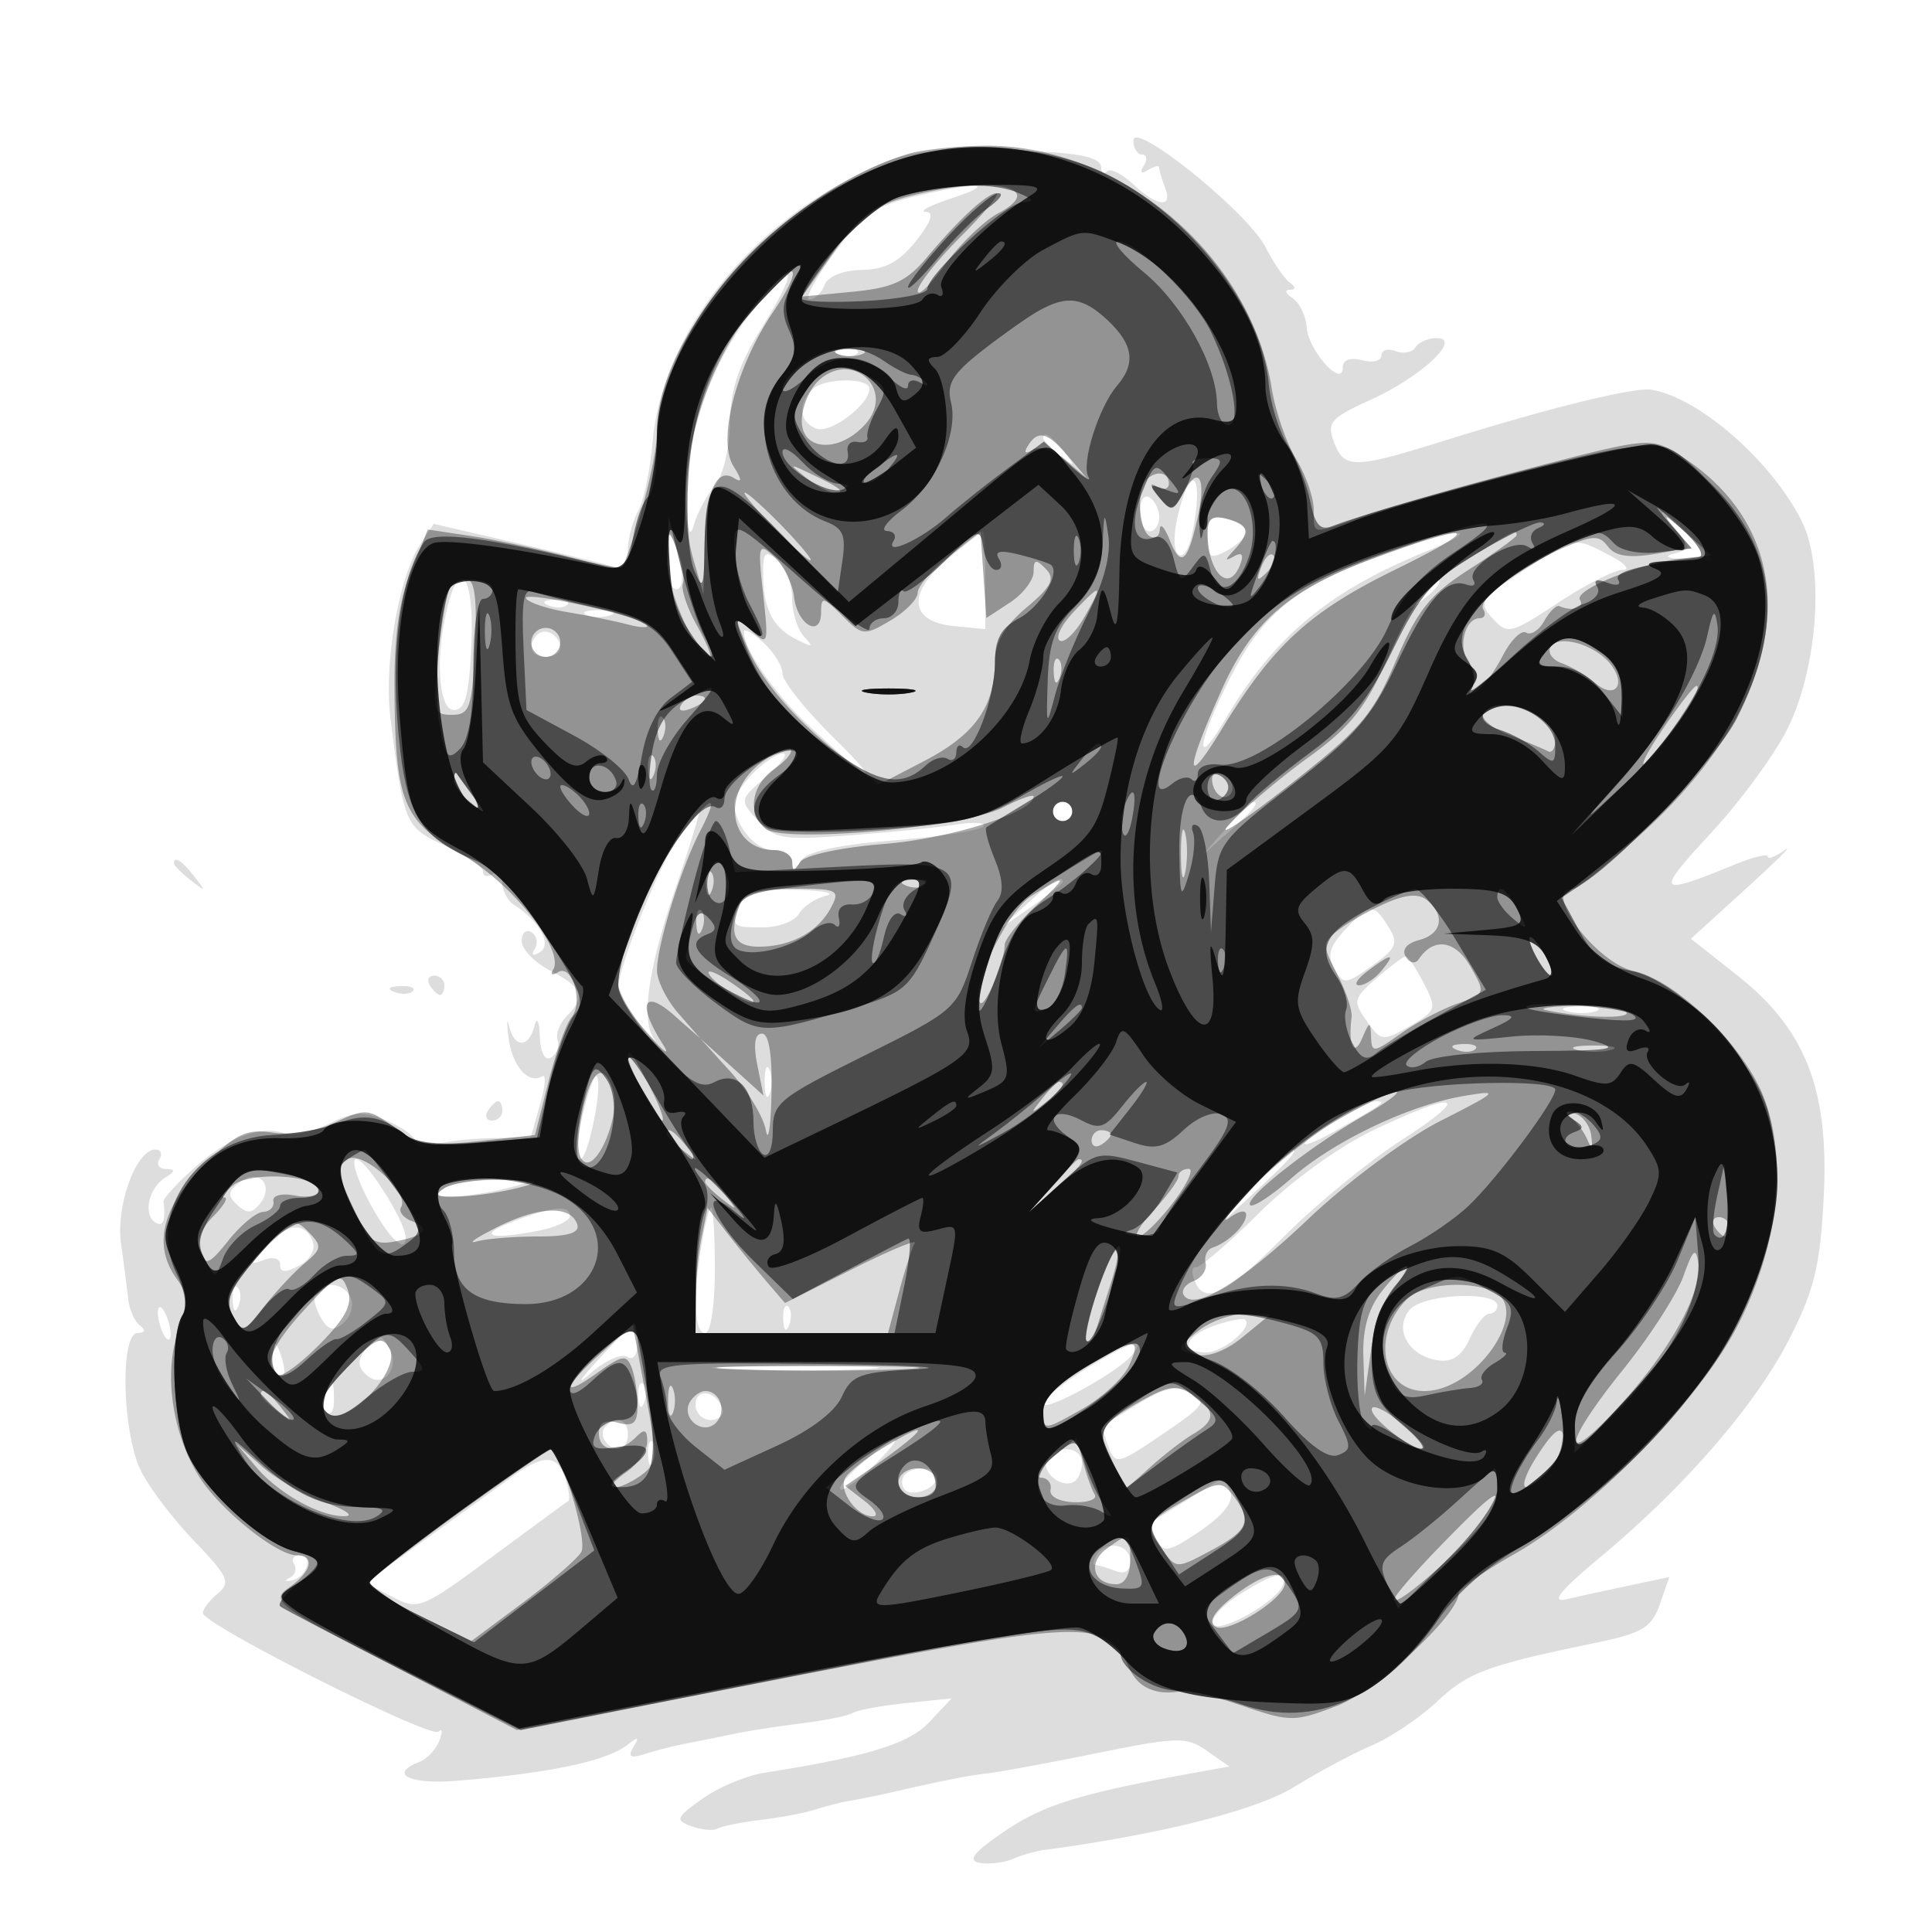 <svg xmlns="http://www.w3.org/2000/svg" width="200" height="200" fill="#000000"><path fill-opacity=".133" fill-rule="evenodd" d="M117.333 14.538c0 .804.402 1.462.893 1.462.49 0 .571.52.179 1.155-.443.715-.275.883.44.44.635-.392 1.155-.498 1.155-.236 0 .263.273 1.189.607 2.059.83 2.164-.794 1.988-3.312-.358-1.145-1.067-2.355-1.667-2.689-1.333-.333.333-.606.177-.606-.348 0-1.315-3.14-1.769-12.5-1.807-7.228-.029-8.609.296-14.313 3.371-10.92 5.886-18.774 16.623-19.633 26.838-.236 2.815-.908 6.012-1.492 7.103S65 55.828 65 57.002c0 1.569-.462 1.991-1.75 1.596-.962-.295-5.486-1.399-10.052-2.452l-8.303-1.916-1.407 2.148c-2.234 3.409-3.769 12.427-3.064 18.004 1.389 11.005 1.509 11.284 5.666 13.159 2.151.969 3.91 2.171 3.91 2.67s.45.629 1 .289 1 .061 1 .891.563 1.869 1.25 2.309c2.614 1.673 3.921 4.076 2.644 4.865-.735.455-.942.322-.532-.341.369-.597.213-1.368-.346-1.714S54 96.572 54 97.415c0 .844 1.35 2.232 3 3.085 3.31 1.712 3.661 2.696 1.67 4.688-.732.731-1.158 1.847-.948 2.479.211.632-.09 1.443-.669 1.8-.634.392-1.099-.467-1.169-2.158s-.298-2.112-.573-1.059c-.589 2.252-2.047 2.252-2.607 0-.239-.963-.263-.422-.054 1.2.376 2.919 2.068 4.842 3.488 3.965.403-.25.312 1.015-.202 2.809-.515 1.795-.936 3.325-.936 3.402s-1.807.163-4.016.194c-2.208.03-4.908.339-6 .685s-1.984.204-1.984-.316c0-.521-1.326-1.496-2.947-2.167-2.43-1.006-3.493-.949-6.052.327-1.707.852-3.756 1.298-4.555.992-2.364-.907-5.787.392-9.305 3.533-1.815 1.621-3.265 3.212-3.221 3.537.258 1.899-.029 2.64-.831 2.144-1.294-.8-.71-3.549.981-4.62 1.084-.686 1.113-.908.121-.92-.72-.008-1.031-.465-.691-1.015s.153-1-.415-1c-1.98 0-4.097 5.769-3.558 9.696.287 2.092.624 4.704.748 5.804s.675 2.331 1.225 2.735c.619.455.524.74-.25.75-1.858.022-1.597 10.424.359 14.315.885 1.76 3.381 5.039 5.548 7.287 3.463 3.593 3.753 4.243 2.392 5.373-.852.707-1.549 1.616-1.549 2.02 0 1.171 23.625 13.062 24.403 12.283.387-.386.419.037.073.94-.347.903-1.271 1.888-2.053 2.188-3.239 1.243-1.068 2.353 3.827 1.958 9.516-.769 15.561-2.038 17.692-3.714 1.132-.891 1.266-.843.625.222-.624 1.037-.318 1.199 1.299.685a45 45 0 0 1 4.375-1.098c1.243-.235 3.384-.665 4.759-.956s4.51-.779 6.967-1.084 4.855-.794 5.329-1.087 2.963-.749 5.532-1.014l4.672-.483-2.271 2.427c-2.127 2.273-6.332 3.568-17.111 5.271-1.86.293-4.744 1.504-6.409 2.689-2.747 1.957-2.851 2.219-1.118 2.849 1.05.382 2.261.489 2.692.239s2.456-.655 4.5-.901 4.617-.74 5.717-1.097c1.1-.358 2.675-.755 3.5-.884s2.625-.491 4-.806c5.65-1.295 8.268-1.813 10.328-2.043 1.195-.134 6.256-1.071 11.247-2.083 8.375-1.697 9.253-1.715 11.375-.229l2.299 1.611-3.875.704c-11.565 2.104-15.284 3.251-19.301 5.954-3.238 2.179-3.961 3.069-2.692 3.314.955.184 2.497.009 3.427-.389s2.367-.813 3.192-.923c12.082-1.606 22.096-4.129 26-6.551 2.475-1.536 6.075-3.461 8-4.278s4.975-2.868 6.778-4.558c3.226-3.025 5.127-3.729 16.393-6.067 4.846-1.006 5.814-1.587 6.653-3.995l.983-2.818-4.154.88a550 550 0 0 0-6.51 1.418c-1.667.38-.642-.89 3.5-4.34 8.754-7.29 16.097-15.764 19.592-22.609 2.578-5.05 3.192-7.582 3.554-14.657.57-11.153-1.848-17.367-8.938-22.972l-4.806-3.798 5.727-5.209c3.151-2.865 4.941-4.65 3.978-3.966-.963.683-1.75.985-1.75.67s-1.463.027-3.25.758c-8.302 3.395-8.503 3.149-2.62-3.205 3.086-3.333 6.67-8.236 7.963-10.894 3.125-6.423 3.795-16.682 1.399-21.43-3.122-6.19-10.563-12.699-15.492-13.553-1.763-.305-10.364 1.8-21.302 5.215-9.593 2.995-10.546 3.011-11.611.186-.755-2-.335-2.484 3.782-4.355 5.276-2.398 9.554-6.395 6.845-6.395-.878 0-1.862.43-2.187.956s-1.252.703-2.059.393-1.468-.107-1.468.45c0 .558-.9.778-2 .491-1.226-.321-2-.031-2 .748 0 2.216-3.552-1.739-3.734-4.158-.091-1.21-.751-2.571-1.466-3.025s-.85-.838-.3-.855q1-.03 0-.765c-.55-.404-1.675-2.053-2.5-3.663-1.843-3.597-13.667-13.143-13.667-11.034m-22.669 5.808c-4.02.959-5.428 1.956-8.346 5.904-1.93 2.613-3.065 4.75-2.521 4.75s1.248-.675 1.565-1.5c.342-.893 1.903-1.522 3.857-1.555 2.4-.041 3.906-.846 5.607-3 1.574-1.993 1.898-2.97 1-3.022-.729-.042.474-.67 2.674-1.395 4.944-1.629 2.68-1.737-3.836-.182M77.592 32.584c-4.166 5.455-6.635 12.813-6.492 19.348.068 3.143.302 3.873.75 2.34.357-1.225 1.325-3.027 2.15-4.004.841-.996 1.526-3.832 1.559-6.455.043-3.465.896-6.026 3.288-9.874 4.146-6.669 3.409-7.464-1.255-1.355m9.221 4.099c.721.289 1.584.253 1.916-.079s-.258-.568-1.312-.525c-1.165.048-1.402.285-.604.604m-2.724 3.628c-1.544 1.544-1.349 3.375.434 4.059 1.434.551 5.478-2.491 5.476-4.12-.001-1.19-4.708-1.141-5.91.061M108 45.378c0 .207.787.995 1.75 1.75 1.586 1.243 1.621 1.208.378-.378-1.307-1.666-2.128-2.195-2.128-1.372m14.161 7.092c-.674 2.386-.758 4.333-.211 4.88s1.178-.516 1.581-2.666c.977-5.203-.055-6.87-1.37-2.214m-4.161.471c0 1.132.45 2.059 1 2.059s1-.648 1-1.441-.45-1.719-1-2.059-1 .309-1 1.441m7 2.688c0 2.131.254 2.306 2 1.371 1.1-.589 2-1.452 2-1.919 0-.466-.9-1.083-2-1.371-1.597-.417-2-.03-2 1.919m48.42-.717c1.644 1.816 1.639 1.936-.095 2.384-1.144.296-.734.515 1.099.588l2.925.116L175 55.5c-2.727-2.903-4.156-3.434-1.58-.588M69 57.833c0 1.742.459 3.167 1.019 3.167.605 0 .751-1.117.359-2.75-.941-3.926-1.378-4.058-1.378-.417m29.141.007c-4.286 3.555-4.023 6.525.617 6.973l3.242.314v-5.064c0-2.784-.112-5.051-.25-5.036s-1.762 1.281-3.609 2.813m46.308-.895c-10.261 3.653-13.638 6.305-17.264 13.555-3.292 6.583-3.548 9.377-.367 4 5.107-8.631 10.728-13.318 20.949-17.469 5.971-2.425 3.435-2.491-3.318-.086m13.179 2.178c-4.409 2.92-4.611 3.239-3.107 4.9 1.529 1.69 1.86 1.611 6.771-1.623 2.839-1.87 5.848-3.403 6.685-3.406.838-.004.234-.679-1.341-1.5-3.744-1.953-3.546-1.989-9.008 1.629M79 59.296c0 3.681.949 5.613 3.368 6.854 1.756.902 1.911.861.882-.228-.687-.727-1.25-2.527-1.25-4s-.675-3.237-1.5-3.922c-1.266-1.051-1.5-.849-1.5 1.296M46.342 62.75c-1.311 5.182-.97 10.75.658 10.75 1.156 0 1.568-1.548 1.796-6.75.303-6.926-1.124-9.254-2.454-4m100.53-1c-1.243 1.586-1.208 1.621.378.378 1.666-1.307 2.195-2.128 1.372-2.128-.207 0-.995.788-1.75 1.75m-90.059.933c.721.289 1.584.253 1.916-.079s-.258-.568-1.312-.525c-1.165.048-1.402.285-.604.604m3.937.979c.688.278 1.813.278 2.5 0 .688-.277.125-.504-1.25-.504s-1.937.227-1.25.504m-5.111 2.032C54.513 66.82 54.954 68 56.5 68c.825 0 1.5-.423 1.5-.941 0-1.261-1.562-2.164-2.361-1.365M77 65.395c0 1.811 3.194 6.438 6.668 9.659 6.381 5.918 8.179 6.797 2.578 1.261C83.361 73.463 81 70.495 81 69.72c0-.776-.9-2.225-2-3.22s-2-1.493-2-1.105M78 80c-1.1 1.1-2 2.48-2 3.066C76 85.352 78.165 88 80.035 88c1.081 0 1.972.563 1.98 1.25.011.888.274.843.905-.155.588-.928 3.808-1.637 9.489-2.088 4.73-.375 8.936-1.021 9.346-1.434s-.83-.509-2.755-.212-6.907.799-11.072 1.115c-6.849.52-7.755.373-9.491-1.545-1.902-2.103-1.895-2.14.878-4.526C80.853 79.082 81.636 78 81.056 78S79.1 78.9 78 80m31 4c0 .55.45 1 1 1s1-.45 1-1-.45-1-1-1-1 .45-1 1m17.924 1.75L124.5 88.5l2.75-2.424c2.57-2.266 3.209-3.076 2.424-3.076-.179 0-1.416 1.237-2.75 2.75m-56.714 1c-1.997 2.85-6.214 13.409-6.205 15.538.003.666 1.015 2.346 2.25 3.733s1.907 2.084 1.495 1.55c-1.417-1.835-.703-7.084 2.084-15.321C71.37 87.713 72.516 84 72.381 84s-1.112 1.237-2.171 2.75M18 89.378c0 .207.788.995 1.75 1.75 1.586 1.243 1.621 1.208.378-.378C18.821 89.084 18 88.555 18 89.378m88.306 4.195-2.806 2.573 3.25-2.261c1.787-1.244 3.25-2.401 3.25-2.573 0-.789-1.106-.112-3.694 2.261m-29.699.009C75.702 95.94 75.76 96 78.95 96c1.623 0 3.31-.625 3.75-1.389.44-.763 1.7-1.611 2.8-1.884s-.314-.547-3.143-.611c-3.842-.087-5.297.284-5.75 1.466m62.634 2.668c-1.604 1.712-1.87 2.674-1.112 4.023.942 1.677 1.156 1.66 3.91-.301 2.531-1.802 2.754-2.331 1.697-4.023-1.542-2.469-1.924-2.444-4.495.301m3.28 5c-2.423 2.104-2.49 2.393-1.039 4.444 1.493 2.109 1.663 2.129 4.448.531 2.77-1.59 2.833-1.782 1.457-4.443-.791-1.53-1.627-2.782-1.857-2.782s-1.584 1.013-3.009 2.25M44.5 102c.34.55.816 1 1.059 1s.441-.45.441-1-.477-1-1.059-1-.781.45-.441 1m-3.687.683c.721.289 1.584.253 1.916-.079s-.258-.568-1.312-.525c-1.165.048-1.402.285-.604.604m121.456 2.01c.973.254 2.323.237 3-.037s-.119-.481-1.769-.461-2.204.244-1.231.498M79.158 112c0 1.375.227 1.938.504 1.25.278-.687.278-1.812 0-2.5-.277-.687-.504-.125-.504 1.25m-18.851 3.501c-.566 2.475-.682 4.499-.256 4.499.843 0 2.419-7.864 1.716-8.566-.237-.237-.894 1.593-1.46 4.067M50.5 115c-.34.55-.141 1 .441 1S52 115.55 52 115s-.198-1-.441-1-.719.45-1.059 1m87.75.989c-4.515 2.753-4.093 3.426.5.797 4.62-2.645 4.806-2.787 3.667-2.782-.505.002-2.38.895-4.167 1.985m4.044.948c-3.678 1.74-8.566 5.274-12 8.676-3.187 3.157-6.115 5.666-6.508 5.576s-.457.505-.143 1.323c1.017 2.651 3.183 1.602 9.249-4.484 3.274-3.284 8.758-7.784 12.186-10 7.319-4.731 6.002-5.247-2.784-1.091m-12.841 6.313-3.953 4.25 4.25-3.953c3.952-3.676 4.71-4.547 3.953-4.547-.163 0-2.076 1.912-4.25 4.25m-91.488.682c2.018 3.955 4.035 6.047 4.035 4.184 0-1.604-4.107-8.116-5.119-8.116-.507 0-.019 1.769 1.084 3.932m-13.088-1.584c-1.301.951-1.365 1.407-.331 2.373.993.927 1.51.917 2.309-.047 1.59-1.915.006-3.777-1.978-2.326M46 123c-1.177.761-.962.947 1 .866 1.375-.056 3.85-.446 5.5-.866 2.89-.735 2.853-.767-1-.866-2.2-.057-4.675.333-5.5.866m7 3.5c-3.747 1.443-2.247 1.899 2.875.875 1.719-.344 3.125-1.019 3.125-1.5 0-1.179-1.803-.991-6 .625m19.642 2.25c-.917 5.545-.773 9.25.358 9.25.564 0 1-2.833 1-6.5 0-3.575-.166-6.5-.369-6.5s-.648 1.688-.989 3.75m-45.181.293c-1.62 1.791-1.64 1.963-.155 1.393.983-.377 1.694-.17 1.694.492 0 .825.545.851 1.963.092 1.153-.618 1.728-1.663 1.393-2.535-.795-2.07-2.714-1.851-4.895.558m-3.382 5.54c.048 1.165.285 1.402.604.605.289-.722.253-1.585-.079-1.917s-.568.258-.525 1.312m8.623-.952c-.347.348-.166 1.502.403 2.565.802 1.5 1.342 1.678 2.405.795.754-.625 1.125-1.779.824-2.564-.566-1.475-2.524-1.904-3.632-.796m113.219 1.964c-1.66 2-.109 4.772 2.921 5.223 1.5.224 2.488-.448 3.309-2.25.643-1.412 1.548-2.568 2.01-2.568a.84.84 0 0 0 .839-.836c0-1.578-7.716-1.211-9.079.431m-129.542.784c.127.86.509 1.842.85 2.184.342.341.518-.083.392-.942-.127-.86-.509-1.842-.85-2.184-.342-.341-.518.083-.392.942m64.7.204c.048 1.165.285 1.402.604.605.289-.722.253-1.585-.079-1.917s-.568.258-.525 1.312m44.671.637c-3.14 1.081-3.673 2.78-.872 2.78 1.754 0 4.882-2.638 4.015-3.387-.216-.187-1.63.087-3.143.607m-63.804 3.521c-2.013 2.185-2.334 2.765-.77 1.395 1.472-1.29 3.159-2.047 3.75-1.682.633.391 1.074-.182 1.074-1.395 0-1.132-.137-2.059-.304-2.059s-1.854 1.683-3.75 3.741m-23.929-1.262c-1.009 1.216-1.051 1.887-.175 2.763 1.691 1.691 3.668-.508 2.437-2.709-.852-1.521-1.041-1.525-2.262-.054M28 140.441c0 .793.408 1.693.907 2.001.498.309.671-.34.383-1.441-.611-2.335-1.29-2.63-1.29-.56m84.25 1.375c-2.338 1.464-4.25 3.033-4.25 3.487 0 .993 7.67-3.2 9.179-5.019 1.648-1.985-.258-1.392-4.929 1.532m-37.044-.075c3.689.191 9.989.193 14 .002 4.012-.19.994-.347-6.706-.348s-10.982.154-7.294.346m-41.76 2.346c-.369.598-.267 1.492.227 1.986.531.531.898.087.898-1.087 0-2.273-.185-2.42-1.125-.899m32.633.496c.048 1.165.285 1.402.604.605.289-.722.253-1.585-.079-1.917s-.568.258-.525 1.312m51.871.674c-1.897 1.162-3.572 2.19-3.721 2.283s.075 1.079.5 2.191c.741 1.942.959 1.893 5.621-1.266 4.368-2.961 4.661-3.389 2.95-4.304-1.448-.775-2.721-.514-5.35 1.096m-45.95.16c0 .87.713 1.583 1.583 1.583.871 0 1.406-.534 1.188-1.187-.618-1.855-2.771-2.162-2.771-.396m-9.306 2.222c-.799.799.104 2.361 1.365 2.361.518 0 .941-.675.941-1.5 0-1.546-1.18-1.987-2.306-.861m4.385 2.944c.048 1.165.285 1.402.604.605.289-.722.253-1.585-.079-1.917s-.568.258-.525 1.312m22.227.832c-1.543 1.328-2.581 2.575-2.306 2.77s1.794-.892 3.376-2.415c3.538-3.408 2.772-3.662-1.07-.355m19.125-.303c-.754 1.22 1.492 3.054 2.771 2.263.439-.271.798-1.141.798-1.934 0-1.697-2.577-1.935-3.569-.329M53 152.886a2671 2671 0 0 1-8.841 6.388l-6.341 4.567 2.784 1.458c2.701 1.415 3.007 1.293 10.341-4.13 4.156-3.074 7.711-5.686 7.898-5.804.188-.118.045-1.148-.317-2.29-.804-2.531-2.243-2.581-5.524-.189m40.694-.247c-.352.352-.412 1.008-.135 1.457.624 1.009 3.441.024 3.441-1.203 0-1.026-2.353-1.207-3.306-.254M123 155.202c-1.925 1.193-3.654 2.276-3.842 2.408s.053.944.534 1.804c.764 1.365 1.345 1.246 4.556-.936 2.385-1.621 3.479-3.025 3.109-3.99-.69-1.797-.165-1.883-4.357.714M113.5 161c-.34.55-.403 1-.141 1 .263 0 1.189.273 2.059.607 1.038.398 1.582.055 1.582-1 0-1.764-2.515-2.2-3.5-.607m-83.053.915c.311.503.101 1.144-.466 1.425-.567.28-.485.403.182.273 1.585-.311 2.345-2.613.861-2.613-.628 0-.888.412-.577.915m97.804 3.199c-1.787 1.145-2.985 2.507-2.664 3.027.639 1.034 6.656-2.37 7.229-4.09.531-1.591-.965-1.242-4.565 1.063"/><path fill-opacity=".335" fill-rule="evenodd" d="M94 15.935c-12.909 3.941-26 18.462-26 28.841 0 2.629-1.973 10.312-3.595 13.998-.066.151-2.633-.38-5.703-1.179-3.071-.8-7.57-1.753-9.997-2.117l-4.414-.662-1.765 4.342c-1.21 2.976-1.742 6.858-1.691 12.342.107 11.61.876 13.467 7.04 17 5.148 2.95 10.623 9.885 9.386 11.887-.314.507-.083.621.512.253 1.456-.9 2.657 3.137 1.389 4.665-.552.665-1.629 3.681-2.393 6.702L55.38 117.5l-5.882.638c-5.005.543-6.3.329-8.688-1.436-2.631-1.946-3.007-1.978-6.058-.524-1.846.88-4.658 1.343-6.506 1.072-2.772-.407-3.845.114-7.25 3.518-4.284 4.284-5.182 8.228-2.66 11.677 1.088 1.488 1.105 2.498.09 5.446-1.5 4.352-.574 10.606 2.222 15.023 2.139 3.377 7.989 8.086 10.046 8.086 1.963 0 1.572 1.701-.769 3.34-1.963 1.375-1.381 1.813 10.75 8.103l12.825 6.65 28.56-5.542c30.853-5.986 32.49-6.024 34.871-.801.929 2.036 2.858 2.83 5.56 2.288.545-.109 3.314.59 6.152 1.555 4.915 1.671 5.377 1.671 9.74.005 4.126-1.576 12.617-9.426 12.617-11.665 0-.433 2.588-2.252 5.75-4.044 8.232-4.665 19.274-16.007 23.245-23.876 4.124-8.174 5.087-16.89 2.589-23.432-2.009-5.26-9.028-12.08-13.428-13.047-3.996-.877-9.649-8.534-6.301-8.534.471 0 3.818-2.714 7.438-6.031 15.574-14.272 16.981-30.555 3.368-38.995-2.766-1.715-3.16-1.676-15.5 1.554-6.963 1.823-14.63 4.025-17.037 4.893-5.446 1.965-5.123 2.008-5.128-.671-.002-1.237-.826-3.6-1.832-5.25s-2.142-4.954-2.523-7.342c-2.216-13.864-15.871-25.304-29.929-25.072-2.866.047-6.337.429-7.712.849m.057 4.395c-3.512.925-5.132 2.134-7.737 5.772l-3.295 4.602 5.174-.497c4.214-.405 5.65-1.063 7.738-3.545C99.303 22.66 102.188 20 103.162 20c.432 0-1.228 2.013-3.688 4.474-2.461 2.46-4.474 5.003-4.474 5.65s1.274-.579 2.831-2.724 4.041-4.543 5.519-5.329c5.249-2.791-.916-3.946-9.293-1.741M78.541 31.134C72.292 38.56 69.452 49.889 71.804 58l1.016 3.5.105-5c.117-5.547 1.237-8.136 3.037-7.023.877.541.866.22-.042-1.233-1.681-2.692.268-10.251 4.111-15.945 3.365-4.986 2.376-5.759-1.49-1.165m8.209 5.528c.688.278 1.813.278 2.5 0 .688-.277.125-.504-1.25-.504s-1.937.227-1.25.504m-2.129 2.859c-.891.892-1.621 2.715-1.621 4.05 0 3.127 3.861 3.345 6.553.37 3.292-3.638-1.457-7.894-4.932-4.42m21.784 6.634c-.456.736-.273.882.504.402.685-.424 2.172.054 3.404 1.095L112.5 49.5l-1.905-2.25c-2.136-2.523-3.145-2.787-4.19-1.095m-22.964 3.29C84.509 50.3 85.821 51 86.358 51c1.27 0 .703-.462-2.358-1.92-2.357-1.122-2.389-1.102-.559.365m35.226.222c-1.025 1.025-.79 5.139.333 5.833.55.34 1.029.029 1.063-.691s.495-.231 1.022 1.086c1.162 2.906 1.839 2.374 2.886-2.266.936-4.15.111-5.585-1.49-2.593-1.063 1.986-1.201 2.004-2.552.34-.902-1.11-.968-1.483-.179-1.009.688.413 1.25.274 1.25-.308 0-1.187-1.317-1.409-2.333-.392M80 54.5c1.866 1.925 3.617 3.5 3.892 3.5S82.866 56.425 81 54.5 77.383 51 77.108 51s1.026 1.575 2.892 3.5m45 .512c0 4.269 2.203 6.507 3.382 3.436.399-1.041.188-1.322-.643-.853-.967.545-.964.402.011-.648 1.742-1.877 1.567-2.631-.75-3.237-1.46-.382-2-.03-2 1.302m48.289-.398c1.75 2.084 1.721 2.123-2.007 2.738-2.656.439-4.091.211-4.819-.763-.882-1.181-1.524-1.183-4.318-.008-4.716 1.983-9.263 5.418-8.598 6.495.314.508.143.924-.381.924-1.542 0-2.294 3.141-1.097 4.583.607.731.77 1.869.363 2.528-.471.76-.317.936.421.48.638-.395 1.852-2.054 2.697-3.687.844-1.633 1.938-2.72 2.431-2.416s1.342-.243 1.887-1.217 1.248-1.659 1.562-1.521c1.338.587 2.644.178 2.123-.665-.642-1.037 6.492-3.884 10.791-4.306l2.844-.279-2.837-2.5c-2.027-1.786-2.33-1.897-1.062-.386M69.067 58c-.052 3.052 3.006 10 4.401 10 .274 0-.321-1.463-1.323-3.25-1.001-1.788-1.655-3.739-1.454-4.336s-.068-2.172-.599-3.5c-.901-2.254-.969-2.182-1.025 1.086m29.183-.407C96.463 58.997 95 60.69 95 61.357s-1.271 1.963-2.825 2.88c-2.705 1.599-2.916 1.577-5-.506-1.96-1.961-2.175-1.997-2.175-.37 0 2.741-2.456 1.354-2.806-1.584-.169-1.413-1.091-3.279-2.05-4.147-1.643-1.487-1.709-1.264-1.144 3.87.576 5.229.526 5.381-1.227 3.794-1.756-1.589-1.773-1.525-.445 1.634 1.54 3.663 5.234 7.873 10.293 11.732l3.36 2.563 4.759-2.479c5.155-2.683 7.222-5.586 7.245-10.171.011-2.063.975-3.737 3.265-5.668 2.615-2.205 3.006-2.991 2-4.023-1.014-1.039-1.25-.982-1.25.303 0 .872-1.101 2.306-2.446 3.187l-2.445 1.603-.305-4.467-.304-4.466zm43.795.267c-8.6 3.179-12.44 6.528-15.602 13.604-3.821 8.551-3.81 10.32.025 4.036 5.341-8.752 9.071-12.179 18.032-16.565 9.291-4.548 8.214-5.019-2.455-1.075m9.59.232c-4.054 2.546-5.36 4.168-7.832 9.731-2.416 5.436-3.963 7.398-8.321 10.555-2.945 2.134-6.62 5.231-8.168 6.884s1.077-.03 5.833-3.739c7.689-5.997 8.945-7.446 11.344-13.089 2.238-5.267 3.531-6.881 7.603-9.494 2.698-1.732 4.906-3.327 4.906-3.544 0-.639-.265-.506-5.365 2.696m-21.071.615c-.542 1.425-.428 1.54.56.56.684-.679.991-1.486.683-1.793-.308-.308-.867.247-1.243 1.233m-84.011 2.208c-.311.503-.852 3.653-1.202 7-.594 5.684-.5 6.085 1.424 6.085 1.853 0 2.094-.706 2.393-7.002.234-4.937-.019-7.002-.859-7-.655.001-1.445.414-1.756.917m7.92 1.041c.265.43 2.18 1.065 4.255 1.412s4.897.923 6.272 1.279c1.375.357 2.254.373 1.952.036-.849-.949-13.024-3.609-12.479-2.727m56.626 1.439c-1.237 1.316-1.866 2.631-1.397 2.921.468.289 1.606-.788 2.528-2.395 2.036-3.547 1.807-3.653-1.131-.526M55 66.5c0 .825.675 1.5 1.5 1.5s1.5-.675 1.5-1.5-.675-1.5-1.5-1.5-1.5.675-1.5 1.5m105.521.466c-.356.577.168 1.338 1.166 1.693s2.556 1.281 3.464 2.058c2.02 1.73 3.257.176 1.567-1.969-1.596-2.026-5.375-3.113-6.197-1.782m-51.442 2.617c.048 1.165.285 1.402.604.605.289-.722.253-1.585-.079-1.917s-.568.258-.525 1.312M89.75 71.706c1.237.238 3.263.238 4.5 0 1.237-.239.225-.434-2.25-.434s-3.487.195-2.25.434m82.198 4.044c-1.757 2.612-2.351 3.993-1.321 3.067 1.966-1.766 5.836-7.817 5-7.817-.267 0-1.923 2.138-3.679 4.75M70.507 72.989c-.35.566.051.734.941.393 1.732-.665 2.049-1.382.611-1.382-.518 0-1.216.445-1.552.989m83.053.914c-.307.496.904 1.479 2.691 2.185 1.787.705 3.587 1.461 3.999 1.68s.75-.298.75-1.149c0-2.648-6.105-4.877-7.44-2.716m-85.481 1.68c.048 1.165.285 1.402.604.605.289-.722.253-1.585-.079-1.917s-.568.258-.525 1.312m10.574 3.476C74.565 82.274 75.556 88 80.2 88c.99 0 1.807.563 1.815 1.25.013.997.176.998.807.004.458-.722 4.136-1.518 8.735-1.891C98.46 86.802 107 84.088 107 82.454c0-.278-1.434.236-3.186 1.142-3.947 2.041-22.725 3.719-24.564 2.195-1.926-1.596-1.485-4.513.94-6.211 1.204-.844 1.948-1.776 1.652-2.071-.295-.295-1.73.402-3.189 1.55m-11.574.524c.048 1.165.285 1.402.604.605.289-.722.253-1.585-.079-1.917s-.568.258-.525 1.312M47 80.711c0 .574.788 1.662 1.75 2.417 1.619 1.269 1.64 1.222.283-.628-.807-1.1-1.594-2.187-1.75-2.417s-.283.054-.283.628m78.636.783c.316.822.984 1.241 1.485.931 1.049-.648.207-2.425-1.149-2.425-.5 0-.651.672-.336 1.494m-55.159 4.947C67.687 90.1 64 98.841 64 101.799c0 .977 1.382 3.335 3.072 5.239 1.728 1.947 2.384 2.38 1.5.989-2.614-4.111-1.97-5.726 1.178-2.951l2.75 2.424-2.25-2.564c-1.237-1.411-2.245-3.436-2.239-4.5.014-2.61 2.461-10.514 4.436-14.334 2.109-4.077 1.292-3.937-1.97.339M109 84c0 .55.45 1 1 1s1-.45 1-1-.45-1-1-1-1 .45-1 1m13.252 4.5c.011 2.2.216 2.982.455 1.738s.23-3.044-.02-4-.446.062-.435 2.262m-49.173 3.083c.048 1.165.285 1.402.604.605.289-.722.253-1.585-.079-1.917s-.568.258-.525 1.312m20.734.1c.721.289 1.584.253 1.916-.079s-.258-.568-1.312-.525c-1.165.048-1.402.285-.604.604m12.956 1.064c-2.513 1.558-6.489 9.866-5.294 11.061.506.506 2.525-4.27 2.525-5.972 0-.568 1.398-2.339 3.106-3.935 3.556-3.321 3.495-3.53-.337-1.154m-30.162.835C75.407 96.709 75.98 98 78.566 98c3.292 0 6.107-1.521 7.446-4.023C87 92.132 86.741 92 82.142 92c-3.571 0-5.095.435-5.535 1.582m66.893-.102c-1.65.72-3.84 1.952-4.867 2.737-1.768 1.352-1.779 1.599-.212 4.63.91 1.761 1.585 3.753 1.499 4.427-.378 2.957.229 4.207 1.08 2.226.772-1.796.867-1.815.93-.182.065 1.697.267 1.678 3.026-.287 1.625-1.157 4.287-2.568 5.914-3.136 2.923-1.018 2.939-1.065 1.339-3.853-1.563-2.724-3.799-3.041-5.334-.758-.361.538-.931.434-1.351-.245-.444-.718.089-1.387 1.375-1.723 2.349-.614 2.747-2.535.851-4.108-.873-.725-2.155-.643-4.25.272m-71.421 2.103c.048 1.165.285 1.402.604.605.289-.722.253-1.585-.079-1.917s-.568.258-.525 1.312M159 99c.589 1.1 1.295 2 1.57 2s.019-.9-.57-2-1.295-2-1.57-2-.019.9.57 2m-17.441 1.532c-1.068.807-1.46 1.468-.873 1.468.588 0 1.629-.675 2.314-1.5 1.557-1.876 1.067-1.866-1.441.032m-68.126.359c.713 1.154 4.567 3.483 4.567 2.759 0-.231-1.18-1.193-2.623-2.139s-2.318-1.224-1.944-.62M160 104.558c3.716.809 8.814.951 8.371.233-.269-.435-2.6-.739-5.18-.675s-4.016.263-3.191.442m-81.61 5.644.641 3.202-3.266-2.95-3.265-2.95 3.167 3.498c1.742 1.924 3.368 4.623 3.614 5.998s.508-.312.583-3.75c.088-4.044-.261-6.25-.989-6.25-.732 0-.902 1.117-.485 3.202m72.423-1.519c.721.289 1.584.253 1.916-.079s-.258-.568-1.312-.525c-1.165.048-1.402.285-.604.604m12.437.006c.963.252 2.537.252 3.5 0 .963-.251.175-.457-1.75-.457s-2.713.206-1.75.457m-98.25.694c0 1.073 2.975 6.617 3.551 6.617.275 0-.243-1.463-1.152-3.25-1.857-3.65-2.399-4.411-2.399-3.367m-4.75 5.867c-.575 2.813-.51 4.497.191 4.981 1.408.972 3.816-4.845 3.031-7.32-.994-3.133-2.298-2.186-3.222 2.339m47.622-1.5c-1.243 1.586-1.208 1.621.378.378 1.666-1.307 2.195-2.128 1.372-2.128-.207 0-.995.787-1.75 1.75m30.628 2.166c-2.75 1.594-6.8 4.831-9 7.193-2.2 2.363-3.213 3.7-2.25 2.971s1.75-.875 1.75-.325c0 1.06-1.834 2.85-3.493 3.41-.546.184-.863.904-.703 1.598.159.695-.404 1.53-1.251 1.855-.848.325-1.303.977-1.012 1.449 1.058 1.711 5.971-1.299 12.972-7.949 3.964-3.766 10.014-8.252 13.57-10.063 6.103-3.109 6.221-3.236 2.417-2.593-5.663.956-13.453 4.68-17.829 8.522-2.056 1.805-3.969 3.052-4.251 2.77-.671-.671 6.174-6.067 11.714-9.234 2.401-1.373 3.916-2.497 3.366-2.499-.55-.001-3.25 1.302-6 2.895m24.1-.242c.605.454 1.385 1.501 1.732 2.326.445 1.054.564.93.4-.417-.127-1.055-.907-2.101-1.732-2.326-.965-.263-1.107-.114-.4.417M69 117.378c0 .207.787.995 1.75 1.75 1.586 1.243 1.621 1.208.378-.378-1.307-1.666-2.128-2.195-2.128-1.372m44 .681c0 .582.45.781 1 .441s1-.816 1-1.059-.45-.441-1-.441-1 .477-1 1.059m-76.988 1.933c-1.157.716-1.083 1.523.45 4.925 1.556 3.449 2.211 4 4.309 3.62 3.239-.588 3.906-1.34 1.878-2.118-.901-.346-1.408-1-1.127-1.455.916-1.482-3.991-5.91-5.51-4.972m72.912 2.758-2.424 2.75 2.75-2.424c2.57-2.266 3.209-3.076 2.424-3.076-.179 0-1.416 1.237-2.75 2.75m-84.746-.089c-.923.701-1.341 1.29-.928 1.307.413.018-.14.922-1.227 2.009-1.206 1.206-1.726 2.633-1.333 3.659.548 1.428.995 1.243 2.965-1.228 1.275-1.599 2.887-2.928 3.582-2.953s1.173-.521 1.062-1.102c-.115-.608.841-.858 2.25-.588 1.348.257 2.451.015 2.451-.539 0-1.56-6.93-2.004-8.822-.565M122 121.76c0 .418-1.143 1.993-2.54 3.5s-2.126 2.74-1.619 2.74 2.123-1.575 3.591-3.5 2.197-3.5 1.619-3.5-1.051.342-1.051.76M46 123c-1.141.737-.781.945 1.5.866 1.65-.056 4.35-.446 6-.866 2.736-.696 2.604-.772-1.5-.866-2.475-.057-5.175.333-6 .866m27-.622c0 .207.787.995 1.75 1.75 1.586 1.243 1.621 1.208.378-.378-1.307-1.666-2.128-2.195-2.128-1.372m-21.5 4.645c-2.2 1.106-3.176 1.778-2.168 1.493 1.007-.284 3.857-.516 6.333-.516 3.154 0 4.378-.374 4.09-1.25-.659-2.002-3.944-1.893-8.255.273m21.121 1.121c-.341 1.708-.621 4.625-.621 6.481V138h19.923l1.14-4.25c.627-2.338 1.363-4.615 1.635-5.061.273-.447-2.638.766-6.468 2.695l-6.964 3.507-1.885-2.195a161 161 0 0 1-4.012-4.927l-2.127-2.731zm-45.943 1.919c-2.942 3.437-3.415 4.561-2.576 6.127.971 1.815 1.142 1.768 3.203-.886 1.198-1.542 3.082-3.562 4.186-4.489 1.848-1.551 1.88-1.817.4-3.324-1.487-1.513-1.883-1.318-5.213 2.572M177.5 127c.34.55.816 1 1.059 1s.441-.45.441-1-.477-1-1.059-1-.781.45-.441 1m-63.885 6.615c-.885 2.598-1.396 4.937-1.136 5.198.261.26.67-.154.909-.92.24-.766.928-2.928 1.528-4.805 1.691-5.279.516-4.803-1.301.527m60.649-1.506c-.68 1.901-3.493 6.257-6.25 9.679-6.238 7.741-6.528 10.444-.408 3.792 5.258-5.715 8.645-11.839 8.203-14.831-.249-1.688-.551-1.422-1.545 1.36m-31.191 1.526c-1.412 1.794-2.03 3.947-1.939 6.75l.133 4.115.656-4.688c.36-2.579 1.495-5.616 2.521-6.75s1.604-2.062 1.284-2.062-1.516 1.186-2.655 2.635m-111.437 1.81c-3.535 3.836-4.421 5.954-2.886 6.898.413.254 2.371-1.182 4.352-3.191 2.716-2.753 3.426-4.144 2.886-5.652-.657-1.835-1.016-1.675-4.352 1.945m114.001-.939c-3.705 3.705-2.594 9.494 1.821 9.494 5.456 0 11.3-8.728 6.96-10.393-2.84-1.09-7.243-.639-8.781.899m-21.689 3.335c-2.242 1.815-2.245 1.848-.223 2.377 1.285.336 3.12-.339 4.913-1.805l2.862-2.341-2.639-.036c-1.452-.02-3.662.792-4.913 1.805m-61.698 2.212c-4.031 3.62-4.235 4.785-.355 2.021 2.536-1.805 2.971-1.866 3.5-.486.333.867.605 2.622.605 3.9 0 1.832-.424 2.214-2 1.802-1.391-.364-2-.031-2 1.093 0 1.9 2.088 2.129 3.8.417.933-.933 1.2-.835 1.2.443 0 .904-1 2.344-2.223 3.2S63.019 154 63.586 154c.568 0 1.828-.582 2.8-1.293 1.629-1.191 1.664-1.858.442-8.434l-1.328-7.139zm-26.243 1.44c-2.668 2.752-3.141 3.773-2.19 4.724 1.793 1.793 7.792-4.306 6.503-6.61-.782-1.397-1.387-1.133-4.313 1.886m76.243.073c-2.743 1.644-4.25 3.259-4.25 4.555 0 1.978.056 1.975 3.897-.183 2.143-1.205 4.384-3.259 4.979-4.564 1.366-2.999.649-2.969-4.626.192m-35.951.179c4.84.184 12.49.183 17-.002 4.511-.185.551-.335-8.799-.334s-13.04.153-8.201.336M69.158 145c0 1.375.227 1.938.504 1.25.278-.687.278-1.812 0-2.5-.277-.687-.504-.125-.504 1.25m48.592.245c-4.065 2.329-4.337 3.069-2.407 6.548l1.273 2.292 2.554-2.292c1.404-1.261 3.352-2.759 4.327-3.329 2.389-1.397 2.39-2.464.003-4.043-1.72-1.138-2.526-1.022-5.75.824M27 144.378c0 .207.788.995 1.75 1.75 1.586 1.243 1.621 1.208.378-.378-1.307-1.666-2.128-2.195-2.128-1.372m44.446.709c-1.03 1.668 1.287 3.58 2.667 2.2C75.267 146.133 74.545 144 73 144c-.485 0-1.184.489-1.554 1.087m70.554.814c0 1.102 4.814 4.654 5.399 3.984.186-.212-.953-1.432-2.531-2.711-1.577-1.279-2.868-1.852-2.868-1.273m17.241 4.628c-2.426 3.728-1.671 4.708 1.192 1.545.958-1.059 1.59-2.621 1.405-3.471-.232-1.061-1.045-.458-2.597 1.926m-67.882-.606c-1.727 1.053-3.454 2.421-3.836 3.04-.797 1.29 1.168 4.053 2.849 4.005.621-.017.228-.731-.872-1.587l-2-1.555 2-1.369c6.337-4.34 7.565-6.013 1.859-2.534m17.612.954c-1.359 1.131-1.908 2.071-1.221 2.09.688.018 1.138.578 1 1.245-.143.695.894 1.247 2.433 1.295 1.475.046 2.439-.309 2.142-.79-.297-.48-.842-2.004-1.211-3.385l-.672-2.511zm-82.466.975c2.345 2.772 6.659 5.166 9.195 5.104.99-.024.07-.661-2.045-1.415s-5.036-2.421-6.493-3.706l-2.648-2.335zm20.995 4.759c-4.95 3.582-9.118 6.838-9.262 7.236-.144.399 2.173 1.919 5.15 3.379l5.412 2.654 5.331-3.978c2.933-2.188 5.653-4.551 6.044-5.251.69-1.232-2.14-10.701-3.167-10.602-.279.027-4.558 2.979-9.508 6.562M93 153.5c0 .833.889 1.5 2 1.5s2-.667 2-1.5-.889-1.5-2-1.5-2 .667-2 1.5m29.7 1.779c-4.158 2.376-4.251 2.586-2.306 5.245 1.369 1.873 1.455 1.872 5-.037 3.872-2.085 4.258-3.046 2.274-5.655-1.174-1.544-1.544-1.51-4.968.447m26.535 4.623c-2.895 2.971-5.11 5.556-4.922 5.744.577.577 8.644-6.698 9.78-8.82 1.761-3.291.68-2.606-4.858 3.076m-34.697.446c-1.973 1.443-1.356 3.652 1.021 3.652.87 0 1.441-.99 1.441-2.5 0-2.908-.036-2.925-2.462-1.152m13.046 4.995c-1.964 1.572-2.533 2.57-1.743 3.059 1.254.775 7.159-2.912 7.159-4.47 0-1.626-2.402-1.001-5.416 1.411"/><path fill-opacity=".49" fill-rule="evenodd" d="M92.423 16.759C78.932 21.586 68.076 34.68 68.022 46.191c-.012 2.58-.421 4.938-.909 5.239-.487.301-1.191 2.17-1.562 4.152-.608 3.241-.929 3.54-3.183 2.974-11.647-2.923-17.659-3.705-18.498-2.406-2.645 4.1-3.558 12.262-2.422 21.659.819 6.784 2.382 9.05 7.786 11.288 1.932.8 4.572 3.629 7.305 7.828 3.616 5.554 4.077 6.808 2.966 8.075-.723.825-1.898 4.04-2.612 7.144l-1.299 5.645-6.047.472c-3.967.309-6.563.047-7.547-.764-2.369-1.952-4.306-2.287-7-1.212-1.375.549-4.429 1.091-6.787 1.205-7.757.374-13.068 8.085-9.918 14.399.879 1.763 1.113 3.438.593 4.259-1.321 2.084-1.044 10.543.463 14.15 1.599 3.826 7.662 9.416 11.167 10.296 3.049.765 3.072 1.107.232 3.41-1.238 1.003-2.025 2.027-1.75 2.276s5.988 3.235 12.695 6.637l12.195 6.186 28.15-5.593c24.88-4.944 28.487-5.444 31.055-4.308 1.598.708 2.905 1.594 2.905 1.971 0 1.615 3.353 3.828 5.821 3.842 1.474.008 4.512.653 6.753 1.434 7.347 2.56 14.723-.66 20.395-8.904 1.851-2.69 5.155-5.549 8.752-7.572 3.179-1.788 8.757-6.275 12.397-9.971 10.994-11.163 15.813-24.17 12.922-34.87-1.532-5.668-9.37-13.728-14.239-14.642-2.557-.479-3.902-1.522-5.29-4.099l-1.862-3.457 2.426-1.623c4.388-2.936 13.723-12.994 15.721-16.94 4.916-9.709 4.118-17.509-2.463-24.091-4.442-4.441-4.594-4.503-9.497-3.853-4.305.571-25.255 6.2-29.95 8.048-1.224.481-1.771-.151-2.265-2.618-.357-1.789-1.389-4.38-2.292-5.758s-1.797-4.233-1.987-6.346c-.714-7.927-8.22-17.579-16.961-21.811-6.224-3.013-15.453-3.51-21.958-1.183m1.29 3.452c-2.691.714-4.788 2.317-7.25 5.541-1.904 2.494-3.464 4.808-3.465 5.142-.001.333 2.924.455 6.5.271C93.074 30.98 96 30.417 96 29.914c0-1.519 8.12-8.909 9.871-8.984 1.256-.054 1.171-.268-.371-.93-2.608-1.121-7.067-1.041-11.787.211m4.414 4.267C95.857 26.94 94 29.293 94 29.706s1.378-.922 3.062-2.965 4.034-4.395 5.222-5.227S103.952 20 103.35 20s-2.953 2.015-5.223 4.478m20.274 3.701c3.99 3.289 7.539 9.645 7.577 13.571.012 1.237.528 2.25 1.147 2.25 1.399 0 .53-4.817-1.727-9.574C123.677 30.8 117.733 25 115.737 25c-.656 0 .543 1.431 2.664 3.179m-39.112 2.086c-4.97 5.231-7.555 11.417-8.037 19.235-.237 3.85.031 8.125.595 9.5.902 2.198 1.034 1.889 1.09-2.55.098-7.82 1.342-7.997 7.975-1.134l5.813 6.014.477-3.251c.392-2.67.082-3.401-1.731-4.09-5.78-2.198-8.306-10.502-4.589-15.091 1.516-1.873 1.673-2.782.805-4.685-.799-1.754-.75-2.882.188-4.384 2.044-3.273.728-3.051-2.586.436m28.211 1.921c-1.1.619-3.72 2.469-5.823 4.112-3.064 2.393-3.706 3.452-3.233 5.335.812 3.237-1.619 8.59-5.071 11.162-1.58 1.178-2.284 2.156-1.564 2.173.72.018 1.034.477.698 1.021-1.001 1.619 2.763-.08 5.493-2.48 1.375-1.208 4.202-3.457 6.283-4.997l3.782-2.799 2.629 2.393c1.446 1.317 2.336 1.883 1.979 1.259-.779-1.362 1.067-7.234 2.969-9.444 1.961-2.279 1.679-4.271-.956-6.747-2.58-2.423-4.232-2.65-7.186-.988m-24.277 5.371C82 38.413 81 39.616 81 40.231s1.042.139 2.314-1.057C86.202 36.462 89.398 36.398 92 39c1.1 1.1 2 1.523 2 .941s.563-.735 1.25-.34c.688.396.95.385.583-.024-.366-.409-1.041-.759-1.5-.779-.458-.019-1.721-.657-2.806-1.416-2.587-1.813-5.557-1.75-8.304.175m.185 2.943c-1.517 2.316-1.517 2.684 0 5 1.689 2.577 4.786 3.469 4.342 1.25-.138-.687.313-1.138 1-1s1.154-.088 1.038-.5c-.117-.413.338-1.744 1.012-2.958 1.052-1.895.95-2.356-.722-3.25-3.066-1.641-4.902-1.24-6.67 1.458M81 46.788c0 1.61 4.649 4.515 6.218 3.885.819-.329.665-.544-.429-.594-.941-.043-2.629-1.064-3.75-2.268S81 46.147 81 46.788m9.559 1.744c-1.068.807-1.46 1.468-.873 1.468.588 0 1.629-.675 2.314-1.5 1.557-1.876 1.067-1.866-1.441.032m32.927-.555c.186.301-.217 1.585-.895 2.853-1.108 2.07-1.368 2.143-2.554.715-1.143-1.378-1.066-1.496.572-.881 1.718.645 1.756.544.414-1.103-1.391-1.708-1.553-1.628-2.775 1.367-1.4 3.429-.841 5.513 1.261 4.707.8-.307 1.569.54 1.981 2.18.621 2.474.774 2.545 1.969.91 1.218-1.665 1.329-1.644 1.852.357.731 2.795 2.824 2.012 3.992-1.492 1.249-3.747-.678-8.354-2.768-6.619-.778.646-1.606 2.154-1.839 3.352-.377 1.937-.439 1.898-.56-.35-.075-1.391.497-3.432 1.271-4.536 1.255-1.792 1.209-2.008-.427-2.008-1.008 0-1.681.246-1.494.548m7.078 2.316c.376.986.935 1.541 1.243 1.233s.001-1.114-.683-1.793c-.988-.98-1.102-.865-.56.56m42.254 3.84 2.311 2.633-3.407.398c-1.969.23-3.913-.143-4.604-.883-1.627-1.741-1.88-1.685-7.852 1.74-6.52 3.739-9.152 7.331-7.411 10.118.667 1.068.893 2.487.502 3.152s1.54-.873 4.292-3.418 5.988-4.94 7.192-5.322c1.241-.394 1.894-1.17 1.509-1.793-.439-.712-.075-.866 1.038-.439.969.371 1.463.25 1.136-.28-.493-.798 1.841-1.461 8.3-2.356.766-.106-.074-1.445-1.997-3.183-2.743-2.479-2.918-2.543-1.009-.367m-58.668 2.162c-.105 2.654-.959 4.604-2.839 6.485-2.134 2.134-2.722 3.723-2.853 7.704-.157 4.798-.125 4.864.75 1.516.502-1.925 2.051-5.758 3.442-8.517 1.625-3.226 2.371-6.082 2.089-8-.392-2.659-.456-2.57-.589.812M69.114 57.5c-.064 2.392.69 5.306 1.875 7.25 2.228 3.654 3.732 4.466 1.887 1.019-.656-1.227-1.747-4.49-2.424-7.25L69.221 53.5zm6.892-.853c.004 1.569.679 4.142 1.5 5.717 1.891 3.626 1.883 4.203-.038 2.61-1.343-1.115-1.408-.946-.527 1.371 1.752 4.609 4.149 7.551 9.13 11.207 4.88 3.583 7.314 4.004 9.76 1.689.731-.693 1.744-1.004 2.25-.691.505.312.919.016.919-.658s.307-.918.683-.542c1.014 1.014 3.317-5.092 3.317-8.796 0-2.401.629-3.553 2.483-4.545 2.203-1.179 4.278-4.581 3.356-5.503-.189-.189-1.647-.671-3.24-1.071-2.067-.518-2.694-.398-2.189.419.389.63.263 1.146-.281 1.146-.545 0-1.141-1.013-1.327-2.25-.322-2.151-.5-2.09-4.036 1.367-2.035 1.989-3.939 3.376-4.233 3.083S93 61.417 93 62.333C93 63.25 92.325 64 91.5 64s-1.5.496-1.5 1.103-3.15-1.69-7-5.103c-6.911-6.127-7-6.17-6.994-3.353m68.405.219c-8.982 3.074-12.618 5.328-17.426 10.803-4.797 5.464-9.487 16.652-5.643 13.462.738-.612 1.638-.818 2-.456s.658.101.658-.58c0-.714.977-1.11 2.306-.936 3.818.5 14.769-8.403 17.305-14.069 1.508-3.37 3.486-5.628 6.922-7.904 5.847-3.873 4.47-3.945-6.122-.32m8.545.384c-4.661 2.777-5.938 4.235-8.767 10.014-2.533 5.175-4.53 7.664-8.501 10.597-2.855 2.109-5.807 4.578-6.562 5.487-1.707 2.057-4.004 2.133-4.762.158-1.122-2.924-2.363-.308-2.278 4.803.078 4.706.171 4.911.995 2.191.5-1.65.692-3.586.426-4.302s-.039-1.027.504-.691c.544.336 1.07 2.947 1.169 5.802l.18 5.191.372-4.665c.357-4.495.65-4.881 8.076-10.625 6.49-5.021 8.177-6.966 10.699-12.336 3.193-6.801 5.199-9.098 7.295-8.357.716.253 1.039.035.718-.485-.812-1.314 4.122-4.372 5.591-3.464.724.448.936.318.537-.328-.363-.588-.095-1.297.596-1.576.691-.278.786-.542.212-.585s-3.5 1.383-6.5 3.171M111.158 57c0 1.375.227 1.938.504 1.25.278-.687.278-1.812 0-2.5-.277-.687-.504-.125-.504 1.25m19.091 2.25c-1.075 2.938-1.048 3.064.281 1.309 1.272-1.68 2.023-4.559 1.189-4.559-.154 0-.816 1.462-1.47 3.25m-83.593 1.5c-1.088 1.769-1.804 10.413-1.172 14.155.592 3.506.882 3.872 2.102 2.652.952-.952 1.414-3.723 1.414-8.486 0-4.047.428-7.071 1-7.071.55 0 1-.45 1-1 0-1.157-3.656-1.367-4.344-.25m77.344.135c0 .897 3.005 2.443 3.598 1.851.171-.172-.568-.861-1.643-1.532-1.075-.672-1.955-.815-1.955-.319m-69.801 6.238L54.5 73.5l4.961 2.675c2.728 1.472 5.253 3.497 5.61 4.5.464 1.3.861.597 1.381-2.447.451-2.635 1.585-4.917 2.959-5.953l2.228-1.681-2.07-3.175c-1.647-2.527-3.192-3.43-7.569-4.424-3.025-.688-6.085-1.475-6.801-1.749-1.002-.385-1.232.965-1 5.877M50.195 65.5c.02 1.65.244 2.204.498 1.231s.237-2.323-.037-3-.481.119-.461 1.769m126.561.221c-.861 3.991-4.833 10.507-9.622 15.779-3.464 3.815-3.408 3.792 1.201-.5 5.336-4.968 9.966-12.971 9.449-16.333-.265-1.723-.475-1.507-1.028 1.054M160 67.5c-1.051 1.267-.848 1.5 1.305 1.5 1.564 0 3.352 1.019 4.622 2.635L168 74.27v-2.578c0-1.531-.903-3.211-2.223-4.135-2.784-1.951-4.194-1.964-5.777-.057m-89.133 5.011c-1.799.977-2.849 2.581-3.315 5.062-.374 1.997-.427 3.885-.116 4.196.31.31.564-.395.564-1.568 0-1.172 1.397-3.722 3.104-5.666 3.472-3.955 3.463-4.035-.237-2.024m18.883-.805c1.237.238 3.263.238 4.5 0 1.237-.239.225-.434-2.25-.434s-3.487.195-2.25.434m63.794 2.222c-.315.51.446 1.239 1.691 1.618 1.246.38 3.052 1.382 4.015 2.227 1.6 1.405 1.75 1.355 1.75-.583 0-3.13-5.933-5.726-7.456-3.262m-75.338 5.239C76.443 80.283 75 81.854 75 82.657s-.409 1.208-.909.899C71.775 82.125 64 96.381 64 102.06c0 1.092 1.848 3.99 4.107 6.44 3.259 3.536 4.466 4.264 5.847 3.525 2.294-1.228 4.046.554 4.046 4.116 0 1.508.45 3.019 1 3.359.584.361 1-.658 1-2.448 0-2.874.592-3.359 9.494-7.781 9.355-4.647 9.517-4.789 11.132-9.743.901-2.766 2.084-5.59 2.628-6.277.663-.837.574-2.251-.267-4.282-.691-1.668-1.083-3.166-.872-3.327.212-.162 2.073-1.31 4.135-2.55 2.063-1.24 3.75-2.462 3.75-2.716 0-.253-2.025.726-4.499 2.176-3.714 2.177-6.25 2.754-14.537 3.311-5.521.371-10.697.306-11.501-.144-2.215-1.239-1.761-3.335 1.188-5.483 3.644-2.655 1.524-3.582-2.445-1.069m33.666-.417c-1.243 1.586-1.208 1.621.378.378 1.666-1.307 2.195-2.128 1.372-2.128-.207 0-.995.787-1.75 1.75M55 78.882c0 .55.45 1.278 1 1.618s1 .168 1-.382-.45-1.278-1-1.618-1-.168-1 .382m6 1.535c0 .87.712 1.583 1.583 1.583s1.406-.534 1.188-1.187C63.153 78.958 61 78.651 61 80.417m-14 .294c0 .574.788 1.662 1.75 2.417 1.619 1.269 1.64 1.222.283-.628-.807-1.1-1.594-2.187-1.75-2.417s-.283.054-.283.628m78 .789c0 .917.484 1.505 1.075 1.308s1.075-.785 1.075-1.308-.484-1.111-1.075-1.308S125 80.583 125 81.5m-67-.051c0 .382.675 1.369 1.5 2.194s1.5 1.073 1.5.551-.675-1.509-1.5-2.194-1.5-.933-1.5-.551m58.374 2.018c-.309.807-.37 2.044-.134 2.75s.666.046.956-1.467c.566-2.953.099-3.682-.822-1.283m-50.295 1.116c.048 1.165.285 1.402.604.605.289-.722.253-1.585-.079-1.917s-.568.258-.525 1.312M109 84c0 .55.45 1 1 1s1-.45 1-1-.45-1-1-1-1 .45-1 1m-37.287 7.75c-.951 3.713-1.726 7.274-1.721 7.913s1.883 2.543 4.174 4.228c4.473 3.289 4.732 3.295 14.596.322 4.897-1.476 5.432-1.956 7.708-6.928 3.645-7.963 3.299-8.239-9.493-7.564l-10.865.573-.664-2.647C75.082 86.191 74.482 85 74.113 85c-.368 0-1.448 3.037-2.4 6.75m37.103-.636c-3.832 2.433-4.988 3.888-6.352 7.995-.917 2.761-1.443 5.246-1.168 5.521s1.251-1.762 2.169-4.525c1.213-3.651 2.577-5.586 4.99-7.077 2.829-1.749 6.572-5.174 5.417-4.958-.204.038-2.48 1.408-5.056 3.044m-35.395-.769c-.378.984-.237 2.239.313 2.789 1.341 1.341 2.372-1.345 1.227-3.197-.69-1.117-.985-1.039-1.54.408m8.145 1.562c-4.288.515-5.026.944-5.645 3.276-.484 1.822-.295 2.843.587 3.182 1.767.678 5.648-.351 7.573-2.008.87-.749 1.92-1.023 2.333-.609s.603.077.419-.748c-.201-.905.337-1.449 1.357-1.371.929.071 1.927-.492 2.218-1.25.568-1.479-.145-1.517-8.842-.472m9.523 3.19c-.675 2.254-1.014 4.311-.753 4.572.26.261.778-.912 1.15-2.606.402-1.828 1.113-2.811 1.75-2.417.614.379.784.196.397-.43-.371-.601.122-1.557 1.096-2.124 1.623-.945 1.596-1.034-.321-1.062-1.592-.023-2.384.948-3.319 4.067m50.611-1.003c-4.567 2.41-5.38 4.097-3.365 6.974.833 1.189 1.288 2.75 1.013 3.469s.014 2.271.645 3.449c.865 1.616 1.468 1.877 2.453 1.059.718-.596 3.57-2.322 6.338-3.836l5.031-2.751-3.148-5.229c-1.732-2.876-3.603-5.209-4.158-5.185s-2.719.947-4.809 2.05m13.3-1.216c0 .482.749 1.495 1.664 2.25 1.508 1.244 1.552 1.162.465-.878-1.24-2.327-2.129-2.9-2.129-1.372m-83.352 3.306c-.342 1.274-.627 2.617-.634 2.984-.02.953 6.989 5.162 7.591 4.56.275-.275-1.098-1.488-3.052-2.695-3.725-2.303-4.394-3.558-2.303-4.325.924-.338.959-.769.134-1.649-.848-.905-1.265-.634-1.736 1.125M159 99c.589 1.1 1.295 2 1.57 2s.019-.9-.57-2-1.295-2-1.57-2-.019.9.57 2m-50.427 2.154c-1.916 3.841-1.92 3.916-.177 3.247.768-.294 1.59-1.855 1.827-3.468.545-3.714.297-3.681-1.65.221m17.506-1.571c.048 1.165.285 1.402.604.605.289-.722.253-1.585-.079-1.917s-.568.258-.525 1.312m-16.674 6.667-1.905 2.25 2.25-1.905c1.237-1.048 2.25-2.06 2.25-2.25 0-.8-.805-.209-2.595 1.905m48.678-1.889c.23.199 3.117.652 6.417 1.007 4.107.441 5.527.332 4.5-.346-1.348-.891-11.92-1.531-10.917-.661m-8.875 2.976c-2.36 1.235-3.977 2.561-3.592 2.946s1.28.218 1.988-.37c.713-.591 5.669-1.088 11.092-1.111 8.171-.035 9.221-.206 6.304-1.024-1.925-.54-5.75-.752-8.5-.471-4.868.497-4.921.475-2-.853 2.267-1.03 2.511-1.364 1-1.364-1.1 0-3.931 1.011-6.292 2.247m-84.196 2.217C64.997 110.895 70.74 120 71.6 120c.355 0 .177-.564-.396-1.254-.572-.689-2.197-3.277-3.61-5.75-1.414-2.473-2.575-4.022-2.582-3.442m-4.75 5.097c-.691 2.989-.764 5.213-.191 5.799 2.342 2.394 4.819-5.851 2.649-8.818-1.211-1.657-1.444-1.372-2.458 3.019m47.705-1.369c-1.393 1.22-3.643 3.025-5 4.012-2.372 1.724-2.34 1.724.843 0 1.82-.987 4.261-2.807 5.424-4.044 2.692-2.864 2.02-2.847-1.267.032m8.161 1.283c-1.729 2.197-2.324 2.4-4.158 1.419-2.807-1.502-4.026-.229-1.53 1.596 1.883 1.377 1.855 1.507-.999 4.668l-2.937 3.252 3.498-3.187c3.351-3.053 3.675-3.14 7.691-2.059l4.194 1.129-1.638 2.773c-.901 1.525-2.338 2.961-3.193 3.192-.941.254-.666.466.694.536 1.237.064 2.252-.222 2.254-.634s1.806-3.125 4.007-6.029c3.244-4.279 3.707-5.392 2.445-5.876-.896-.344-2.568.351-3.935 1.636-1.908 1.791-2.901 2.059-5.021 1.352l-2.644-.881 2.145-2.726c1.179-1.499 1.919-2.726 1.644-2.726s-1.408 1.154-2.517 2.565m27.992-1.412c-8.068 2.32-19.417 12.956-22.355 20.949-.525 1.43-.196 1.461 3.073.294 4.403-1.573 8.172-1.723 11.498-.458 1.973.75 2.837.528 4.315-1.107 1.017-1.124 3.424-2.85 5.349-3.835s4.626-2.849 6.001-4.143c2.926-2.752 8.999-10.884 8.999-12.05 0-1.107-12.734-.843-16.88.35m18.743 2.741c1.151.729 1.151.939 0 1.348-.75.266-1.045.826-.656 1.245.389.418 1.452.474 2.362.125 1.344-.516 1.423-.917.421-2.124-.679-.818-1.742-1.481-2.362-1.473-.662.009-.564.373.235.879m-126.838 4.069c-1.269.803-1.166 1.567.737 5.485 2.389 4.917 2.835 5.174 5.483 3.164 1.629-1.237 1.545-1.602-1.256-5.469-1.651-2.279-3.111-4.136-3.245-4.128s-.908.435-1.719.948m-13.439 4.696c-2.026 2.981-2.283 4.039-1.387 5.713 1.095 2.046 1.102 2.046 1.921-.167.452-1.222 1.96-2.74 3.351-3.374S29 125.301 29 124.839s.9-.839 2-.839c3.137 0 2.34-1.682-1.125-2.375-4.611-.922-4.597-.928-7.289 3.034m50.168-2.409c.569.712.652 2.111.193 3.25-.444 1.1-.838 4.363-.877 7.25L72 138h20.605l1.03-5.027c.566-2.766.73-4.903.364-4.75-.367.152-3.2 1.622-6.297 3.265l-5.63 2.988-4.036-3.941c-4.388-4.285-5.864-8.38-1.786-4.956 1.237 1.04.928.434-.687-1.345-2.83-3.116-4.859-4.549-2.809-1.984m104.988 1.66c-.416 1.875-.528 3.638-.249 3.916 1.043 1.043 1.638-.742 1.327-3.98l-.322-3.346zm-132.296-.823c-.369.598-.171 1.588.441 2.2S47 127.869 47 129.665c0 3.824 2.106 5.335 7.434 5.335 7.433 0 10.203-7.207 4.198-10.918-3.647-2.254-12.017-2.886-13.186-.995m-18.802 7.016c-2.912 3.402-3.38 4.522-2.542 6.087.979 1.831 1.117 1.802 3.042-.646 1.109-1.41 2.37-2.344 2.802-2.077.433.267 1.592-.404 2.575-1.491S35.012 130 35.869 130c1.367 0 1.379-.172.095-1.393-3.38-3.214-5.592-2.859-9.32 1.496m147.005.393c-1.017 2.481-3.83 6.713-6.25 9.405-2.986 3.321-4.399 5.792-4.399 7.692v2.799l3.556-3.446c6.173-5.982 9.608-12.25 9.255-16.886l-.311-4.076zm-60.052 3.174c-.875 2.568-1.38 4.88-1.122 5.138.498.499 2.102-3.273 3.125-7.352 1.06-4.223-.335-2.681-2.003 2.214m29.377-.85c-1.789 1.449-2.288 2.966-2.448 7.453-.111 3.099.169 6.218.621 6.931s.829.933.838.489c.008-.443 1.015-.106 2.238.75 3.592 2.517 4.199 1.783.854-1.032-2.553-2.148-3.077-3.318-3.077-6.865 0-2.812.71-5.179 2.073-6.911 2.424-3.082 2.047-3.362-1.099-.815M32.13 134.544c-3.23 2.718-4.68 5.757-3.589 7.522.431.698 1.551.256 3.145-1.241 1.361-1.279 2.776-2.268 3.145-2.199.368.069 1.791-.757 3.162-1.835 2.432-1.913 2.446-1.997.559-3.376-2.577-1.885-2.909-1.827-6.422 1.129m115.155-1.068c-3.708 1.613-5.125 5.385-3.423 9.119.917 2.015 1.604 2.339 3.876 1.828 1.519-.341 3.516-.672 4.439-.736.922-.064 1.475-.441 1.229-.84-.247-.398.349-1.188 1.323-1.755s1.445-1.045 1.046-1.062c-.399-.016-.3-1.15.221-2.519.829-2.18.583-2.677-1.975-4-3.434-1.776-2.74-1.772-6.736-.035m-23.61 4.33c-1.538 1.7-1.431 1.88 1.804 3.05 1.891.684 5.247 3.298 7.458 5.809 2.67 3.034 4.541 4.365 5.576 3.968 1.404-.538 1.406-.889.022-3.565-.844-1.633-1.535-4.32-1.535-5.971 0-2.618-.48-3.136-3.75-4.044-5.363-1.49-7.712-1.305-9.575.753m-61.425 2.057c-1.788 1.531-3.25 3.33-3.25 3.999 0 .704.921.358 2.189-.823 2.633-2.453 3.406-2.537 4.204-.457 1.095 2.852.639 4.418-1.286 4.418-1.041 0-2.172.727-2.513 1.615-.506 1.318-.064 1.534 2.393 1.174 3.581-.526 3.854.38.763 2.537-1.74 1.214-1.881 1.581-.622 1.622 3.409.109 4.142-2.417 2.877-9.916-.652-3.868-1.258-7.014-1.345-6.991-.088.022-1.623 1.292-3.41 2.822M22 139.75c0 1.027.7 2.741 1.555 3.809 1.491 1.861 1.51 1.847.454-.33-.606-1.249-.848-2.68-.539-3.181s.105-1.192-.454-1.538c-.559-.345-1.016.213-1.016 1.24m13.998 1.752c-2.537 2.617-3.107 3.789-2.256 4.64.85.85 1.93.47 4.274-1.502 1.726-1.452 3.848-2.64 4.716-2.64 1.36 0 1.328-.276-.232-2-2.376-2.625-2.538-2.588-6.502 1.502m76.252.064c-2.668 1.599-4.25 3.271-4.25 4.491 0 2.458.472 2.435 4.346-.212 3.389-2.316 5.654-4.733 5.654-6.036 0-1.319-1.259-.934-5.75 1.757m-43.857 1.016c.334.87.632 2.332.662 3.25.031.917 1.38 2.714 2.998 3.992l2.943 2.325 5.497-2.517c3.419-1.566 5.931-3.468 6.643-5.032 1.028-2.256 1.826-2.551 7.755-2.862 3.635-.19-.977-.434-10.248-.542-15.01-.175-16.79-.023-16.25 1.386m-40.671 2.468c1.222 1.287 2.416 2.139 2.652 1.894s-.763-1.296-2.222-2.338l-2.652-1.894zm89.541.262c-3.568 2.412-3.782 3.126-1.937 6.449l1.256 2.261 3.459-2.579c1.902-1.418 4.134-2.998 4.959-3.511 1.271-.789 1.139-1.237-.861-2.932-2.855-2.419-2.834-2.42-6.876.312m43.897-.197c-.088.888-.983 2.688-1.99 4-1.006 1.312-2.121 3.183-2.477 4.158-.535 1.464-.332 1.604 1.162.805 3.142-1.682 4.294-3.843 3.873-7.263-.224-1.823-.48-2.588-.568-1.7m-67.66 3.361c-1.65.769-4.125 2.326-5.5 3.461L85.5 154l2.472 1.922c1.36 1.057 2.855 1.685 3.323 1.395.469-.289-.136-1.218-1.343-2.064-2.173-1.521-2.14-1.573 3.13-4.895 5.492-3.463 5.686-4.336.418-1.882m-68.375 2.331c2.582 4.331 10.925 8.037 13.883 6.167 1.111-.702.645-.947-1.824-.959-3.891-.018-6.606-1.274-10.559-4.887-2.677-2.447-2.781-2.469-1.5-.321m84.034-.137c-2.797 2.265-2.014 5.583 1.219 5.166 1.167-.151 2.797.136 3.622.637 1.202.73 1.278.624.384-.531-.613-.793-1.527-2.719-2.029-4.281-.906-2.814-.934-2.823-3.196-.991M47.5 156.535c-4.95 3.561-9.118 6.825-9.262 7.255s2.235 2.006 5.286 3.502l5.547 2.721 6.226-4.756 6.226-4.757-2.012-5.239c-1.106-2.881-2.236-5.23-2.511-5.219s-4.55 2.933-9.5 6.493m46.188-4.889c-1.416 1.415-.615 3.354 1.385 3.354 1.398 0 1.968-.543 1.75-1.667-.357-1.841-2.064-2.759-3.135-1.687m57.311 3.631c-1.925 1.773-4.611 3.944-5.969 4.824-2.135 1.385-2.321 1.926-1.382 4l1.086 2.399 5.133-5.107c2.992-2.977 5.133-6.001 5.133-7.25 0-1.179-.113-2.131-.25-2.116s-1.825 1.477-3.751 3.25m-28.257-.363c-4.077 2.614-4.158 2.803-2.357 5.551l1.656 2.527 3.467-2.246c3.788-2.454 3.994-2.94 2.457-5.812-1.236-2.31-1.649-2.311-5.223-.02m-8.92 5.425c-2.174 1.653-.811 3.965 2.42 4.106 2.234.098 2.336-.102 1.367-2.669-1.18-3.127-1.436-3.224-3.787-1.437m13.514 4.002c-3.085 2.181-3.12 2.293-1.437 4.525l1.726 2.288 3.728-2.2c3.44-2.029 3.622-2.36 2.352-4.272-1.902-2.865-2.736-2.909-6.369-.341m-7.84 4.666c-.343.554.1 1.285.984 1.624 1.914.734 2.981-.075 2.061-1.564-.83-1.344-2.235-1.371-3.045-.06"/><path fill-opacity=".773" fill-rule="evenodd" d="M92.332 16.79C80.056 21.178 68 35.283 68 45.258c0 2.127-.74 6.128-1.644 8.893-1.512 4.622-1.854 4.981-4.25 4.46-8.587-1.868-15.959-2.882-17.277-2.376-2.58.99-4.183 9.069-3.486 17.566.882 10.745 1.203 11.461 6.344 14.189 3.116 1.653 5.716 4.183 8.187 7.966 1.991 3.049 3.956 5.793 4.365 6.098s-.116 2.244-1.169 4.308c-1.053 2.065-2.203 5.469-2.557 7.563l-.644 3.809-6.184.561c-4.585.416-6.593.192-7.764-.867-1.8-1.629-7.496-1.925-8.415-.437-.337.545-2.357.922-4.489.839-4.805-.189-8.571 2.167-10.742 6.719-1.511 3.169-1.515 3.724-.053 6.791 1.017 2.132 1.27 3.851.701 4.75-1.351 2.134-1.097 10.558.428 14.208 1.599 3.826 7.662 9.416 11.167 10.296 3.055.767 3.122 1.525.294 3.291-2.148 1.342-2.153 1.393-.25 2.79 1.066.782 6.716 3.859 12.557 6.836l10.618 5.414 27.882-5.482c15.334-3.016 28.899-5.239 30.143-4.941s3.418 1.84 4.831 3.426c2.739 3.074 6.745 4.083 17.486 4.405 4.642.139 6.154-.275 9-2.463 1.882-1.446 4.544-4.425 5.916-6.621 1.629-2.605 4.345-4.96 7.82-6.779 6.279-3.288 16.453-12.939 21.002-19.925 3.617-5.553 6.183-13.173 6.183-18.36 0-9.221-5.838-17.98-13.89-20.84-3.158-1.121-5.474-2.77-6.859-4.882l-2.09-3.19 6.134-4.886c11.609-9.247 17.517-21.395 14.806-30.443C180.688 53.226 173.936 46 170.942 46c-2.962 0-25.086 5.692-30.693 7.897l-4.749 1.868-.191-3.557c-.105-1.957-1.118-4.811-2.25-6.342-1.132-1.532-2.059-4.168-2.059-5.858 0-4.573-2.335-9.331-7.134-14.537-8.464-9.183-20.703-12.552-31.534-8.681M93 20.409c-3.209 1.152-10 8.397-10 10.669 0 1.262 11.726 1.174 12.51-.094.346-.559 1.042-.761 1.548-.448.505.312.678-.059.384-.826-.503-1.311 4.662-6.626 9.137-9.401 1.616-1.002.967-1.189-4.079-1.174-3.3.009-7.575.583-9.5 1.274m14.996 5.453c-1.909 1.024-4.827 3.925-6.484 6.446s-3.665 4.608-4.462 4.638c-1.128.042-1.183.321-.25 1.254.66.66 1.2 3.179 1.2 5.599 0 10.297-12.877 14.141-17.49 5.221-2.025-3.917-1.903-7.314.366-10.115 1.479-1.827 1.676-2.892.928-5.037-.717-2.056-.538-3.408.734-5.544 1.055-1.772-.18-.888-3.317 2.374-5.831 6.065-8.19 11.962-8.291 20.73-.053 4.575-.302 5.579-1.009 4.072-.68-1.447-.837-.526-.569 3.333.265 3.814.992 5.951 2.553 7.5l2.183 2.167-1.544-3.718c-.849-2.045-1.524-4.52-1.5-5.5s.658-.061 1.408 2.042c.75 2.104 1.702 4.129 2.115 4.5s.392-.224-.047-1.324c-1.47-3.684-1.831-13.19-.53-13.994.76-.47 3.572 1.591 7.549 5.533l6.337 6.281 8.312-6.915c13.332-11.09 11.647-10.365 14.94-6.421 4.029 4.826 3.98 10.179-.128 14.016-1.65 1.541-3 3.761-3 4.933s-.652 3.692-1.449 5.599-1.134 3.454-.75 3.436c1.772-.08 3.728-2.741 4.021-5.468.177-1.65 1.04-3.554 1.916-4.231.876-.678 1.706-2.253 1.844-3.5.385-3.477.592-3.516 1.418-.269.573 2.252.793 1.179.882-4.3.169-10.462 4.22-17.144 9.578-15.799 2.165.543 2.537.302 2.518-1.632-.056-5.835-6.424-14.488-12.293-16.705-3.65-1.379-3.623-1.382-7.689.798m-6.124.888c-1.243 1.586-1.208 1.621.378.378 1.666-1.307 2.195-2.128 1.372-2.128-.207 0-.995.788-1.75 1.75M82.455 38.455c-4.476 4.475-2.032 12.551 3.795 12.541 2.02-.003 1.926-.201-.911-1.931-1.738-1.06-3.463-2.88-3.833-4.045-.73-2.302 1.615-6.745 4.055-7.682 2.449-.94 6.623.649 7.167 2.729.41 1.568.806 1.735 1.919.811 1.195-.992 1.154-1.441-.277-3.021-2.533-2.8-8.834-2.484-11.915.598m.963 2.03c-1.461 2.23-1.518 2.96-.394 5.06 1.721 3.215 6.243 3.34 8.419.232 1.23-1.755 1.557-1.872 1.557-.556 0 .916-1 2.366-2.223 3.222S88.922 50 89.37 50s1.861-.823 3.14-1.829l2.325-1.829-2.193-3.921c-2.804-5.015-6.675-5.827-9.224-1.936m36.152 7.437c-.957 1.058-1.977 3.696-2.268 5.863-.503 3.747-.364 3.998 2.824 5.109 2.379.829 3.458.854 3.715.084.206-.619.961-.311 1.76.719 1.343 1.73 1.459 1.725 2.899-.138 2.909-3.765 1.021-11.066-2.176-8.413-.728.604-1.324 1.794-1.324 2.643s-.266 1.278-.591.953c-.842-.841.451-4.459 2.228-6.236 2.16-2.16-.412-1.977-3.058.217-1.144.948-1.516 1.083-.829.3S124 47.24 124 46.8c0-1.49-2.68-.811-4.43 1.122m11.354 3.379c1.896 4.987-2.142 12.423-5.316 9.788-.944-.783-1.644-.839-2.06-.167-.944 1.527 4.239 2.499 5.914 1.11 2.378-1.974 3.731-7.395 2.593-10.388-.553-1.454-1.23-2.644-1.505-2.644s-.107 1.035.374 2.301m-32.891 6.198-9.467 7.314-6.033-5.595-6.033-5.596-.309 3.125c-.169 1.719.463 4.617 1.405 6.439 1.555 3.008 1.56 3.187.059 1.942-2.171-1.801-2.088-.897.359 3.9C80.302 73.512 89.167 81 92.189 81c5.863 0 13.245-6.466 14.398-12.61.366-1.954 1.734-4.62 3.039-5.926 3.043-3.042 3.096-7.447.124-10.197l-2.25-2.081zM172 53.832c1.985 1.75 2.885 3.104 2.079 3.127-.782.023-2.155-.623-3.051-1.433-1.266-1.146-2.397-1.257-5.079-.495-5.574 1.582-11.223 5.252-13.666 8.877-2.119 3.145-2.158 3.463-.567 4.626 1.514 1.108 1.542 1.461.246 3.108-.804 1.022 1.142-.487 4.326-3.353 3.958-3.563 7.54-5.763 11.331-6.958 4.219-1.33 5.106-1.92 3.713-2.469-1.27-.5-.671-.743 1.953-.792 3.29-.061 3.661-.299 2.839-1.82-.521-.962-2.449-2.595-4.285-3.628l-3.339-1.877zm-10-.663c-1.925.531-5.303 1.087-7.507 1.237-4.505.306-13.226 2.969-18.493 5.649-4.636 2.358-11.271 9.361-14.16 14.945-3.377 6.528-3.75 17.542-.856 25.25 2.741 7.298 5.174 7.835 4.531 1-.358-3.798-.277-4.149.401-1.75.709 2.512.867 1.987.966-3.224l.118-6.224 8.785-6.448c8.333-6.117 8.958-6.841 12.14-14.082 3.611-8.216 6.352-10.987 14.38-14.539 6.597-2.918 6.469-3.681-.305-1.814m-12.452 4.877c-3.818 2.888-5.501 4.745-5.533 6.104-.008.357 1.448-.776 3.235-2.52s4.375-3.925 5.75-4.847 2.05-1.689 1.5-1.703c-.55-.013-2.778 1.321-4.952 2.966M46.55 60.919c-2.524 4.084-1.097 19.552 2.045 22.16 1.191.988 1.184.723-.046-1.648-.906-1.745-1.119-3.244-.558-3.92.499-.602 1.068-4.226 1.263-8.053l.354-6.958.196 8.21.196 8.21 5.02 4.695c2.761 2.583 5.335 5.864 5.719 7.291.674 2.499.72 2.466 1.262-.906.322-2.001 1.085-3.393 1.781-3.25.67.137 1.263-.763 1.318-2 .095-2.148.133-2.136.846.25.659 2.205.954 1.792 2.5-3.5 2.003-6.857 4.041-9.166 6.386-7.233 1.3 1.072 1.339.939.293-1.023-1.149-2.156-1.343-2.188-4.413-.727-2.99 1.422-3.06 1.417-1.011-.084l2.2-1.611-2.2-3.381c-1.883-2.892-3.168-3.601-8.898-4.91-3.684-.842-6.89-1.531-7.124-1.531-.235 0-.371 2.896-.303 6.435.109 5.662.475 6.801 3.044 9.482 2.265 2.363 3.223 2.794 4.274 1.922.745-.618 1.643-.835 1.997-.482.353.354.117.643-.524.643-.642 0-1.167.675-1.167 1.5 0 1.689 2.559 2.053 3.342.475.279-.564.394-.451.255.25-.14.701-1.187 1.413-2.328 1.582-1.447.214-3.238-1.081-5.922-4.284-3.424-4.086-3.902-5.329-4.347-11.307-.441-5.929-.753-6.752-2.656-7.023-1.185-.169-2.443.158-2.794.726M171 62c-1.375.44-1.782.845-.905.9s2.411 1.001 3.407 2.103c2.68 2.96.646 8.545-5.715 15.692l-5.165 5.805 5.718-5.495c8.249-7.926 12.345-17.761 8.078-19.398-1.823-.7-2.059-.683-5.418.393m-48.956 7.75C118.249 74.338 116 81.503 116 89.003c0 5.528 2.336 14.468 4.058 15.533.479.296.262-.941-.483-2.749-3.834-9.313-2.728-20.829 2.9-30.175 1.858-3.087 3.22-5.612 3.025-5.612s-1.75 1.688-3.456 3.75m19.797-.795c-2.483 4.325-11.699 11.225-14.014 10.49-2.351-.746-4.909 1.177-4.161 3.128.674 1.755 5.326 1.908 5.355.177.012-.687 2.748-3.275 6.081-5.75s6.731-5.779 7.553-7.343c1.965-3.743 1.274-4.34-.814-.702M160 67.5c-1.032 1.244-.92 1.5.655 1.5 2.766 0 6.142 2.674 6.64 5.259.271 1.4.484.856.569-1.452.102-2.779-.414-4.079-2.087-5.25-2.784-1.951-4.194-1.964-5.777-.057m-46.5.5c-.34.55-.141 1 .441 1S115 68.55 115 68s-.198-1-.441-1-.719.45-1.059 1m-23.75 3.706c1.237.238 3.263.238 4.5 0 1.237-.239.225-.434-2.25-.434s-3.487.195-2.25.434M153 74.5c-1.054 1.27-.835 1.5 1.425 1.5 1.603 0 3.651 1.058 5.123 2.646 2.169 2.341 2.452 2.424 2.452.723 0-5.044-6.111-8.35-9-4.869m-44.687 6.143c-7.095 4.44-7.29 4.495-18.082 5.064-9.664.51-10.983.382-11.56-1.122-.428-1.114.222-2.508 1.888-4.052 1.397-1.295 2.148-2.596 1.67-2.892C81.093 76.94 75 80.651 75 82.044c0 .591-.394.83-.876.533-1.375-.85-6.109 6.698-8.729 13.916l-2.383 6.566 8.061 8.396 8.06 8.397 5.684-2.735c15.248-7.336 16.175-7.963 15.294-10.347-.546-1.474-.19-4.098 1.049-7.749 1.585-4.669 2.672-6.062 7.043-9.025 4.47-3.03 5.339-4.173 6.434-8.465.696-2.729 1.172-5.055 1.058-5.17-.115-.114-3.436 1.813-7.382 4.282m-42.234-.06c.048 1.165.285 1.402.604.605.289-.722.253-1.585-.079-1.917s-.568.258-.525 1.312m58.417.424c-.343.554.1 1.285.984 1.624 1.914.734 2.981-.075 2.061-1.564-.83-1.344-2.235-1.371-3.045-.06m-51.51 6.243c-.007.688-.245 2.375-.528 3.75l-.514 2.5 1.079-2.476c1.669-3.828 2.876-.686 1.589 4.136-.989 3.706-.884 4.202 1.265 5.942 1.29 1.044 3.307 1.896 4.484 1.894 3.706-.006 8.728-3.852 10.481-8.027.991-2.361 2.333-3.953 3.338-3.959 1.447-.009 1.331.612-.839 4.495-2.907 5.202-5.309 7.13-10.692 8.586-3.47.938-4.242.77-7.793-1.691-3.479-2.411-3.879-3.094-3.402-5.816.423-2.412.339-2.648-.386-1.084-1.685 3.634-1.112 5.198 2.932 8 3.426 2.374 4.643 2.684 8.48 2.158 7.971-1.093 11.172-3.038 13.919-8.458 2.126-4.195 2.309-5.217 1.205-6.726-.715-.979-1.727-1.516-2.249-1.194-.521.323-4.977.692-9.902.821-8.329.219-9.022.084-9.94-1.933-1.082-2.376-2.505-2.893-2.527-.918m35.816 3.846c-3.781 2.473-5.015 4.03-6.329 7.984-1.338 4.03-1.419 5.553-.452 8.483 1.033 3.131.951 3.749-.671 5.02-1.685 1.32-1.619 1.351.738.347 2.426-1.034 2.525-1.339 1.581-4.877-1.295-4.85.704-12.719 3.453-13.592 1.033-.328 1.878-1.042 1.878-1.587 0-.546.403-.743.895-.439.493.305 1.164-.147 1.493-1.004s1.051-1.278 1.605-.935 1.007-.08 1.007-.937c0-1.975.315-2.069-5.198 1.537M124.232 93c0 1.925.206 2.713.457 1.75.252-.963.252-2.537 0-3.5-.251-.963-.457-.175-.457 1.75m11.9-.961c-1.993 1.661-2.163 2.219-1.073 3.532 1.051 1.267 1.057 2.22.031 5.056-1.146 3.17-1.046 3.815 1.073 6.927 1.285 1.888 2.629 3.435 2.987 3.439.357.004 2.832-1.46 5.5-3.253 4.131-2.778 7.38-4.138 15.143-6.343.978-.278 1.031-.858.215-2.382-.822-1.535-2.201-2.057-5.793-2.19l-4.715-.174 4.254-.383c3.859-.348 4.158-.564 3.215-2.326-.845-1.578-2.12-1.942-6.804-1.942-3.171 0-6.263.498-6.872 1.107-.81.81-1.411.541-2.236-1-1.376-2.572-1.91-2.579-4.925-.068m-54.929-.304c-3.488.312-4.478.857-5.25 2.89-1.206 3.172-1.235 2.95.618 4.804 3.648 3.647 10.621.657 13.247-5.679 1.267-3.058 1.751-2.944-8.615-2.015m31.464 3.932c-.367.366-.667 2.166-.667 4 0 2.044-.806 4.139-2.083 5.416-2.612 2.612-1.919 3.591.843 1.192 1.334-1.159 2.208-3.424 2.519-6.525.497-4.97.468-5.164-.612-4.083m-3.387 2.559c-.552.701-1.297 2.5-1.654 3.997-.5 2.093-.326 2.599.749 2.186.771-.295 1.679-1.93 2.02-3.633q1.061-5.308-1.115-2.55m44.22 7.191c-3.521 1.129-11.5 5.325-11.5 6.048 0 .146 1.912-.104 4.25-.556 6.161-1.192 12.724-1.009 16.86.469 3.128 1.118 3.746 1.079 4.633-.294.905-1.402 1.312-1.316 3.534.741 1.947 1.803 2.684 2.027 3.278 1 .421-.729.393-.987-.064-.573-1.024.929-4.646-2.192-3.915-3.374.29-.47-.176-.585-1.035-.255-1.134.435-1.394.158-.948-1.006.339-.883 1.132-1.297 1.762-.919s.527-.075-.227-1.006c-1.678-2.068-10.58-2.215-16.628-.275m-37.967 2.48c-.343 1.079-2.277 3.569-4.299 5.533-2.022 1.963-3.239 3.577-2.705 3.585s1.638.437 2.453.953c1.239.783.993 1.479-1.5 4.235L106.5 125.5l3.055-2.75c3.053-2.749 5.855-3.412 8.18-1.935 1.811 1.15-1.251 5.157-4.042 5.288-1.396.066-.811.47 1.611 1.113 2.093.554 3.911.845 4.041.646.129-.199 2.12-2.917 4.423-6.04l4.188-5.678-3.715-1.822c-2.043-1.002-4.698-3.299-5.9-5.105-1.964-2.95-2.249-3.083-2.808-1.32m-4.524 2.593c-1.286 1.369-5.19 4.347-8.674 6.617-7.463 4.863-8.428 6.286-1.508 2.226 5.372-3.154 8.732-5.798 11.578-9.114 2.6-3.028 1.504-2.816-1.396.271M65 109.767c0 .592 1.961 4.001 4.358 7.575 2.886 4.305 4.073 6.948 3.515 7.829-.463.731-.849 3.917-.858 7.079L72 138h24.834l1.083-5.049c1.393-6.497 1.433-6.276-1.016-5.635-1.696.443-2.002.178-1.594-1.384.278-1.062.357-1.932.176-1.932s-3.701 1.819-7.822 4.041c-4.208 2.27-7.754 3.618-8.089 3.076-.328-.531-.017-1.112.69-1.291.883-.224 1.081-1.268.631-3.326-.489-2.234-.687-2.44-.775-.809-.181 3.349-1.583 3.525-4.223.528L73.5 123.5l2.972 2.5c2.551 2.146 2.456 1.911-.668-1.662-4.368-4.995-5.984-7.825-5.019-8.79.393-.393.04-.565-.785-.381-.913.202-1.399-.289-1.243-1.256.141-.874-.646-2.406-1.75-3.405S65 109.175 65 109.767m-4.933 4.881c-1.229 4.88-.91 5.723 2.559 6.768 1.65.497 2.259.133 2.719-1.626.562-2.152-2.128-9.709-3.476-9.764-.347-.014-1.158 2.066-1.802 4.622m86.014-2.102c-2.98.825-6.844 2.38-8.586 3.457-5.848 3.614-16.495 16.19-16.495 19.483 0 .321.787.171 1.75-.335 3.12-1.638 9.665-2.225 13.215-1.184 2.786.818 3.628.725 4.3-.475 1.354-2.42 6.329-4.492 10.785-4.492 3.387 0 4.776.626 7.554 3.404l3.404 3.404 3.6-4.154c1.98-2.285 4.281-5.552 5.113-7.261 1.374-2.822 1.355-3.347-.208-5.732-4.118-6.286-14.459-8.874-24.432-6.115m-49.64 3.009c-1.864 1.494-1.852 1.512.309.465 1.237-.6 2.25-1.3 2.25-1.555 0-.765-.519-.544-2.559 1.09m64.218-.108c-.96 2.501.369 4.553 2.948 4.553 1.316 0 2.393-.408 2.393-.906s-.838-.688-1.862-.42c-1.13.296-2.106-.149-2.483-1.131-.805-2.097 2.204-3.326 3.522-1.439.812 1.162.907 1.145.571-.104-.556-2.06-4.353-2.473-5.089-.553m-125.26 4.956c-.873 2.275 3.371 9.597 5.562 9.597 3.22 0 3.322-1.842.364-6.524-2.866-4.537-4.95-5.617-5.926-3.073m142.004 1.453c-1.23 2.826-.599 8.74.786 7.355.516-.516.782-2.913.589-5.325-.317-3.977-.445-4.166-1.375-2.03m-154.839 2.471c-2.297 3.012-2.528 3.871-1.539 5.719 1.155 2.158 1.193 2.147 4.819-1.354 2.011-1.941 4.657-3.678 5.88-3.861 3.287-.489 1.361-2.781-2.921-3.476-3.172-.514-3.812-.209-6.239 2.972M58 121.406c0 .252 1.35 1.419 3 2.594s3 1.667 3 1.094c0-.574-1.35-1.741-3-2.594s-3-1.345-3-1.094m-12.487 1.573c-.333.539-.129 1.871.454 2.96s.965 2.336.849 2.77c-.363 1.364 3.59 15.291 4.34 15.291 2.221 0 6.372-2.446 10.306-6.072l4.477-4.127-2.01-3.94c-2.625-5.146-7.144-7.853-13.12-7.857-2.58-.002-4.963.437-5.296.975m-18.859 6.983c-3.082 3.411-3.521 4.419-2.64 6.064 1.436 2.683 2.062 2.523 5.986-1.526 1.866-1.925 4.204-3.5 5.196-3.5 3.384 0 1.598-3.512-2.281-4.485-2.131-.535-3.192.049-6.261 3.447m146.626.852c-1.22 2.658-4.032 6.894-6.249 9.413-2.74 3.114-4.019 5.491-3.993 7.426.038 2.803.115 2.765 5.034-2.51 6.61-7.087 9.221-12.233 8.202-16.164l-.777-2.999zm-61.641 2.95c-.878 3.087-1.445 5.763-1.261 5.947.996.996 3.476-1.198 3.986-3.525a96 96 0 0 1 1.192-4.798c.392-1.366.088-2.311-.858-2.674-1.082-.415-1.878.9-3.059 5.05m33.62-2.277c-7.066 3.071-8.319 13.967-1.954 16.987 5.419 2.572 9.593 3.5 10.336 2.298.367-.595.241-.817-.281-.495-1.478.914-9.074-2.874-10.279-5.126-1.756-3.282-1.303-8.929.894-11.126 3.205-3.205 6.929-3.626 11.232-1.269 4.635 2.539 5.036 1.972.543-.767-3.807-2.321-6.058-2.429-10.491-.502m-114.677 4.689c-3.381 3.949-3.483 4.276-1.896 6.029 1.618 1.788 1.825 1.71 5.784-2.175 2.258-2.217 4.721-4.03 5.473-4.03 1.008 0 .892-.525-.443-2-2.712-2.997-4.961-2.448-8.918 2.176m116.733-3.191c-4.582 1.892-5.592 7.474-2.065 11.422 3.232 3.617 6.748 4.169 10.043 1.577 3.277-2.577 3.797-8.692.957-11.251-2.324-2.095-6.239-2.86-8.935-1.748M43 133.953c0 1.766 2.313 6.047 3.268 6.047.52 0 .673-.712.339-1.582s-.607-2.445-.607-3.5S45.325 133 44.5 133s-1.5.429-1.5.953m-21.968 2.829c-.07 2.838 2.874 7.929 6.354 10.984 3.896 3.42 5.19 3.8 7.614 2.234 1.314-.849 1.304-.971-.084-.985-1.784-.017-8.405-5.975-11.685-10.515-1.192-1.65-2.182-2.423-2.199-1.718m102.742.873c-1.54 1.54-1.374 1.794 2.383 3.653 4.805 2.377 10.929 9.814 15.188 18.442 1.696 3.438 3.325 6.25 3.62 6.249.294 0 2.672-2.078 5.285-4.618 3.247-3.157 4.75-5.435 4.75-7.2 0-2.007-.267-2.314-1.2-1.381-2.155 2.155-8.38 1.424-11.704-1.373-3.067-2.58-5.723-9.351-4.707-11.997q.524-1.36-3.184-2.39c-5.305-1.473-8.534-1.283-10.431.615m-61.533 2.161c-1.792 1.476-3.255 3.259-3.25 3.963.019 2.671 5.916 12.888 7.439 12.888.864 0 1.57-.402 1.57-.893 0-.49.38-.657.844-.371s.239-1.809-.5-4.658-1.376-6.32-1.414-7.713-.376-3.29-.75-4.216c-.6-1.486-1.061-1.369-3.939 1m-24.361-.809c-.891.521-2.348 2.059-3.239 3.417-3.721 5.68 2.428 7.858 6.716 2.379 3.624-4.63 1.263-8.565-3.477-5.796m75.37 2.023c-3.552 2.036-5.25 3.651-5.25 4.99 0 2.457.082 2.454 4.479-.14 1.977-1.167 4.264-3.417 5.083-5s1.365-2.876 1.214-2.871c-.152.006-2.638 1.365-5.526 3.021m-44.632 3.22c1.495 8.56 6.093 20.75 7.827 20.75.667 0 2.278-2.274 3.58-5.053 3.068-6.55 9.309-12.233 15.804-14.39 2.993-.994 5.171-2.316 5.171-3.137 0-1.169-2.912-1.42-16.475-1.42H68.05zm54.921-1.389c1.672 1.019 4.94 4.012 7.262 6.651 2.323 2.638 4.479 4.541 4.792 4.228 1.796-1.795-9.224-12.742-12.821-12.736-2.088.003-2.026.153.767 1.857m-6.289 2.314c-1.787 1.105-3.25 2.44-3.25 2.967 0 1.299 2.916 6.858 3.598 6.858.922 0 9.368-5.136 9.923-6.034.609-.985-4.52-6.005-6.011-5.883-.555.045-2.473.987-4.26 2.092m43.91-.404c-.088.7-1.351 3.071-2.806 5.271-3.141 4.745-2.644 5.971 1.111 2.742 2.194-1.888 2.618-2.968 2.276-5.802-.232-1.915-.493-2.91-.581-2.211M22 145.7c0 .55 1.317 2.817 2.926 5.039 3.572 4.931 10.79 8.188 14.344 6.472 2.077-1.002 2.001-1.08-1.119-1.143-4.981-.101-10.023-2.908-13.267-7.387C23.298 146.491 22 145.15 22 145.7m73.845 1.785c-8.521 3.134-12.206 7.354-9.262 10.606 1.534 1.695 1.933 1.752 3.348.472.883-.8 4.218-2.453 7.41-3.675 4.969-1.901 5.724-2.522 5.246-4.305-.308-1.146-.566-2.645-.573-3.333-.017-1.548-1.471-1.493-6.169.235m12.772 3.385c-1.414 1.564-1.496 2.303-.494 4.5 1.109 2.434 4.57 3.604 6.108 2.065.646-.645-2.42-8.409-3.326-8.425-.327-.005-1.357.832-2.288 1.86m-61.137 5.667c-4.939 3.595-9.076 6.857-9.193 7.25s3.258 2.641 7.5 4.997c8.464 4.702 8.631 4.695 14.934-.65l3.22-2.731-3.22-7.673c-1.772-4.221-3.455-7.687-3.741-7.702-.285-.015-4.56 2.913-9.5 6.509m81.134-3.1c.303.79 1.187 1.193 1.963.895 1.689-.648.891-2.332-1.105-2.332-.814 0-1.176.607-.858 1.437m-6.364 1.738c-3.713 2.295-3.937 3.375-1.388 6.689l1.818 2.364 3.648-2.364c4.16-2.696 4.266-3.027 2.057-6.399-1.896-2.893-1.922-2.894-6.135-.29M98 159.3c-3.376 1.058-4.972 2.387-6.979 5.813-.849 1.449-.018 1.422 8.196-.262 5.027-1.031 9.349-2.083 9.603-2.338.748-.747-4.179-4.453-5.82-4.378-.825.038-3.075.563-5 1.165m15.853.939c-2.607 1.774-.329 5.761 3.291 5.761h2.824l-1.669-3.5c-1.82-3.815-2.016-3.915-4.446-2.261m20.162 1.511c.009.412.396 1.35.861 2.084.689 1.087.951 1.059 1.416-.152.314-.818.301-1.755-.028-2.084-.84-.841-2.267-.745-2.249.152m-6.515 2.342c-3.163 2.052-3.327 3.315-.795 6.126 1.585 1.76 2.656 1.528 6.619-1.435 1.576-1.179 1.656-1.732.589-4.074-1.441-3.163-2.352-3.251-6.413-.617m12.194 5.493c-1.543 1.328-2.38 2.415-1.861 2.415 1.331 0 5.773-3.722 5.167-4.329-.275-.275-1.763.586-3.306 1.914m-20.198-.578c-.343.554.1 1.285.984 1.624 1.914.734 2.981-.075 2.061-1.564-.83-1.344-2.235-1.371-3.045-.06"/></svg>